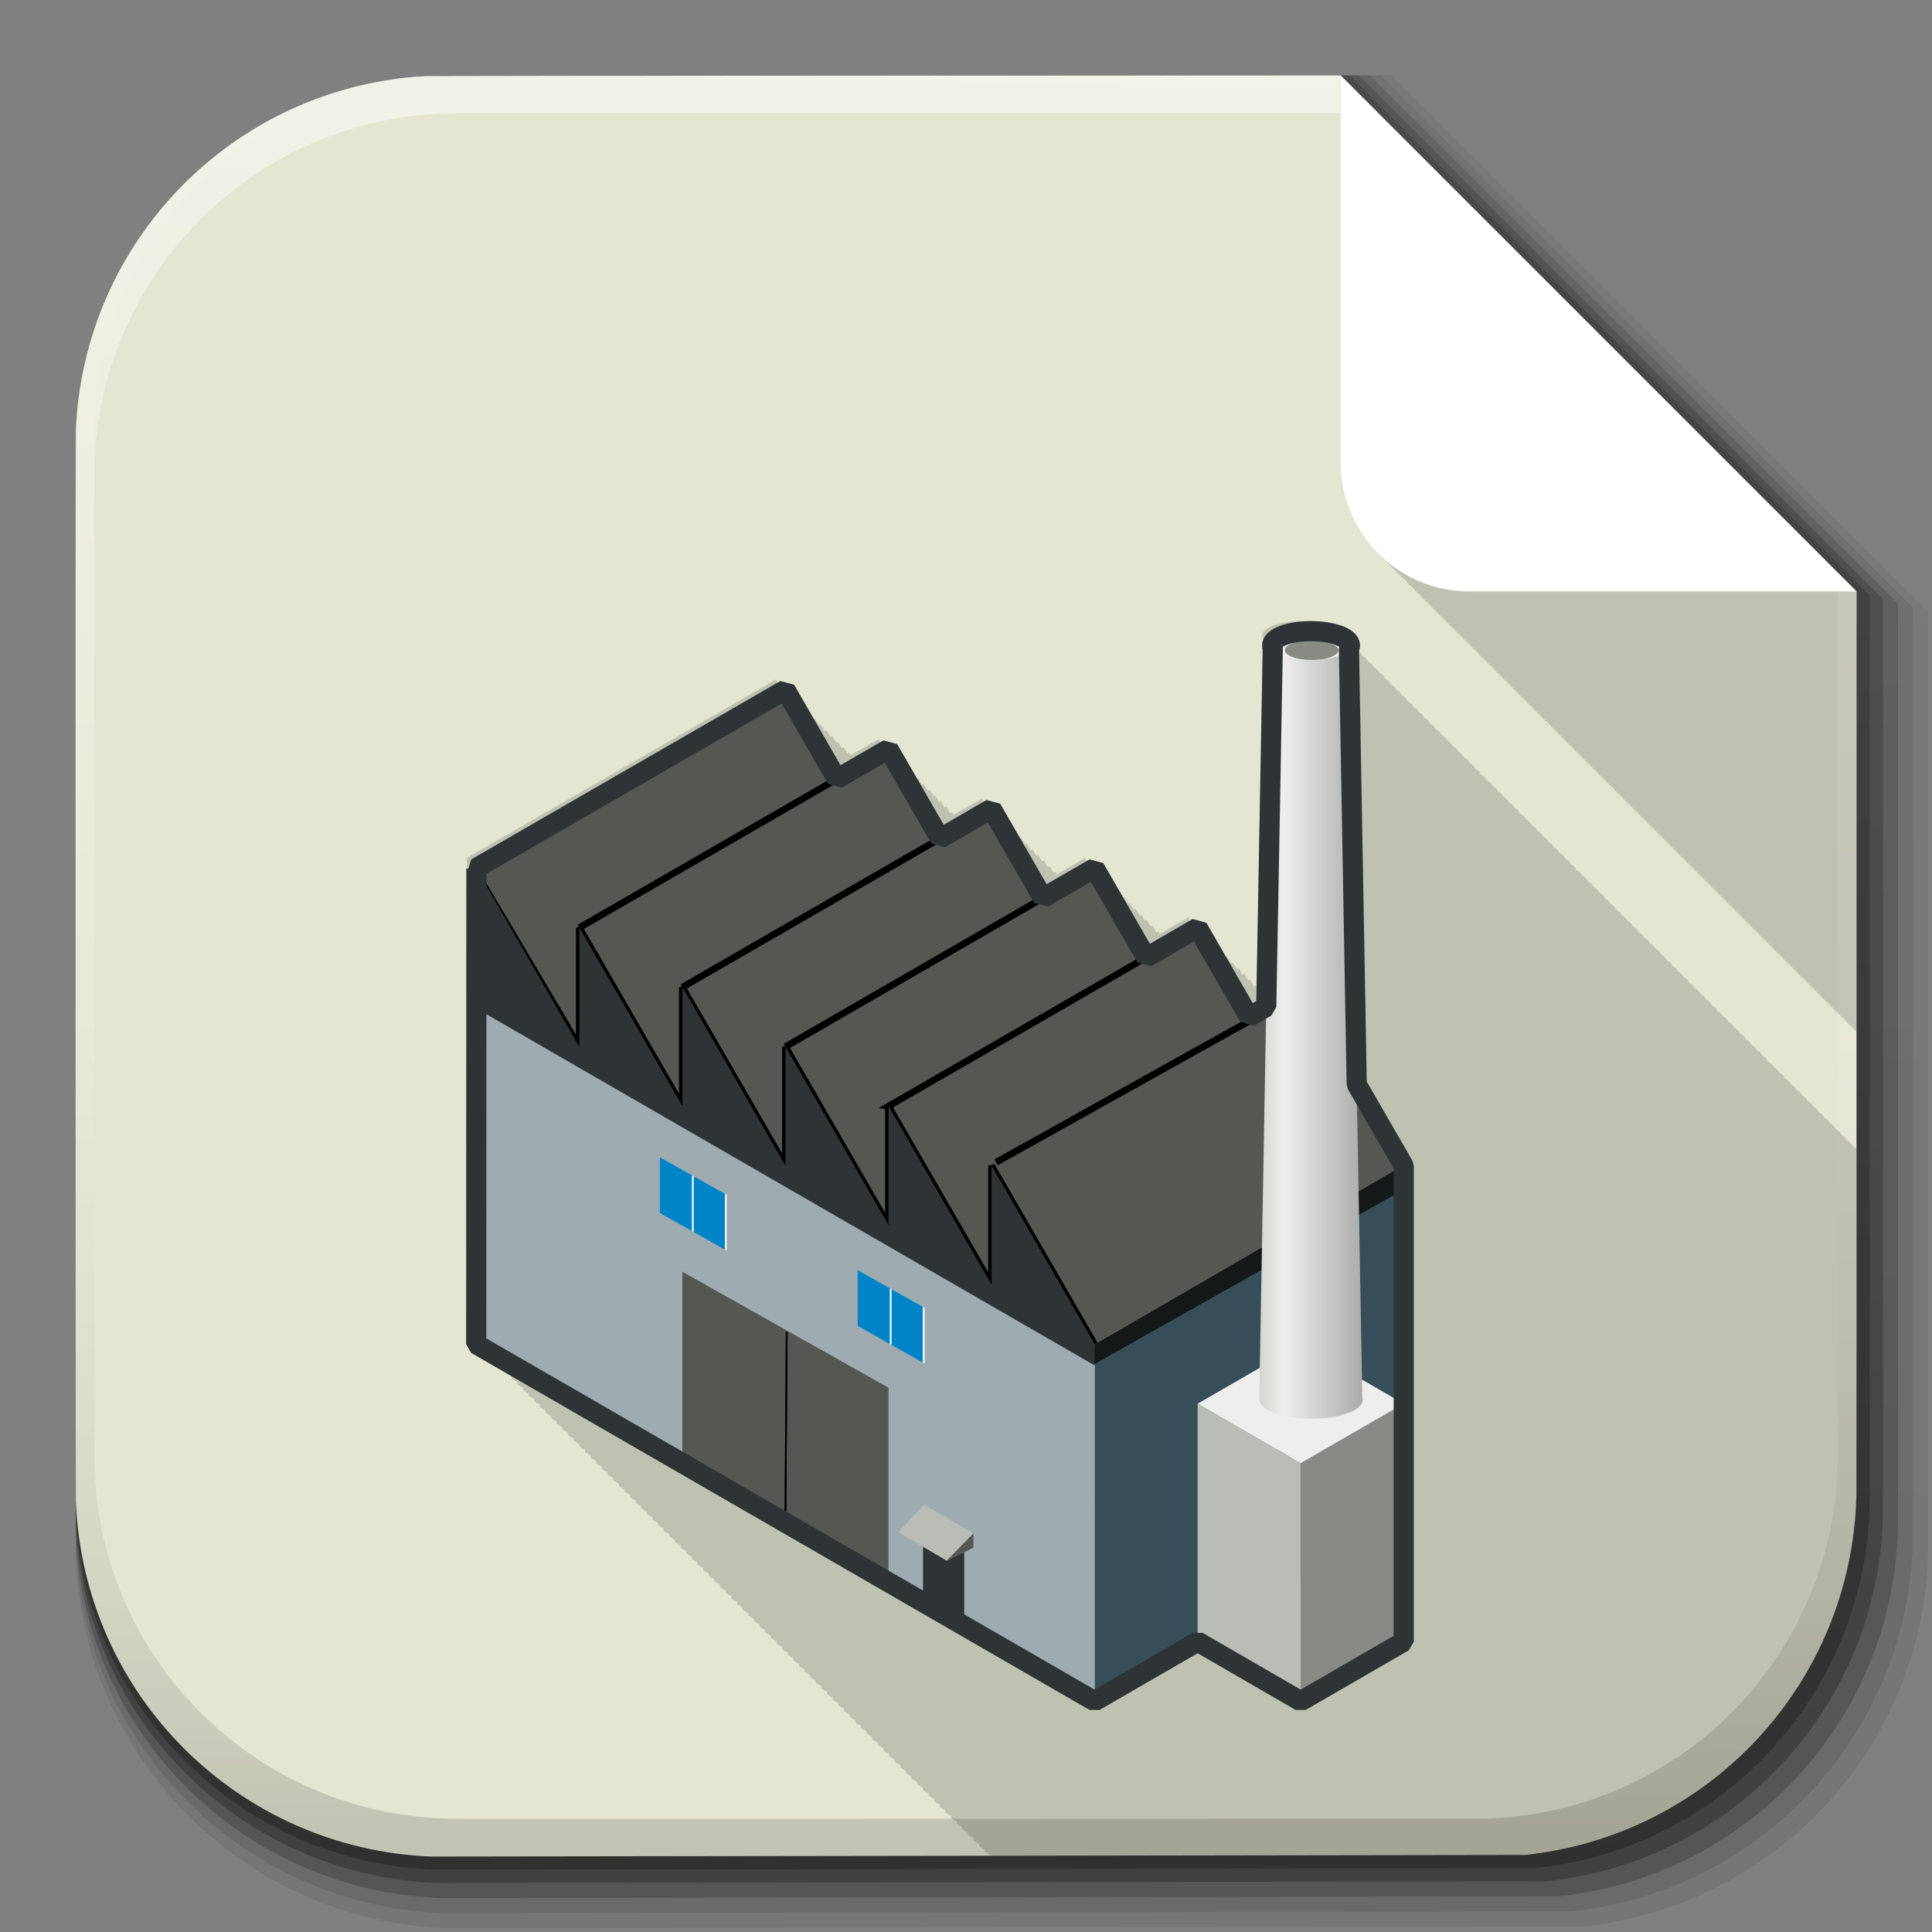<?xml version="1.0" encoding="UTF-8" standalone="no"?>
<!-- Created with Inkscape (http://www.inkscape.org/) -->

<svg
   xmlns:dc="http://purl.org/dc/elements/1.1/"
   xmlns:cc="http://creativecommons.org/ns#"
   xmlns:rdf="http://www.w3.org/1999/02/22-rdf-syntax-ns#"
   xmlns:svg="http://www.w3.org/2000/svg"
   xmlns="http://www.w3.org/2000/svg"
   xmlns:xlink="http://www.w3.org/1999/xlink"
   xmlns:sodipodi="http://sodipodi.sourceforge.net/DTD/sodipodi-0.dtd"
   xmlns:inkscape="http://www.inkscape.org/namespaces/inkscape"
   width="512"
   height="512"
   id="svg2"
   version="1.1"
   inkscape:version="0.48.4 r9939"
   sodipodi:docname="template.svg"
   inkscape:export-filename="/home/alecive/Scrivania/firefoxTest1.png"
   inkscape:export-xdpi="100"
   inkscape:export-ydpi="100">
  <rect width="100%" height="100%" fill="#808080" stroke="none"/>
  <sodipodi:namedview
     id="base"
     pagecolor="#ffffff"
     bordercolor="#666666"
     borderopacity="1.0"
     inkscape:pageopacity="0.0"
     inkscape:pageshadow="2"
     inkscape:zoom="1.1"
     inkscape:cx="62.456398"
     inkscape:cy="207.38884"
     inkscape:document-units="px"
     inkscape:current-layer="svg2"
     showgrid="false"
     inkscape:window-width="1920"
     inkscape:window-height="1045"
     inkscape:window-x="0"
     inkscape:window-y="0"
     inkscape:window-maximized="1"
     inkscape:object-paths="false"
     inkscape:snap-intersection-paths="false"
     inkscape:object-nodes="true"
     inkscape:snap-smooth-nodes="true"
     inkscape:snap-nodes="true" />
  <defs
     id="defs4">
    <inkscape:perspective
       sodipodi:type="inkscape:persp3d"
       inkscape:vp_x="0 : 256 : 1"
       inkscape:vp_y="0 : 1000 : 0"
       inkscape:vp_z="512 : 256 : 1"
       inkscape:persp3d-origin="256 : 170.66667 : 1"
       id="perspective3188" />
    <linearGradient
       id="linearGradient3170">
      <stop
         style="stop-color:#cc7110;stop-opacity:1;"
         offset="0"
         id="stop3172" />
      <stop
         style="stop-color:#673f0b;stop-opacity:0.784;"
         offset="1"
         id="stop3174" />
    </linearGradient>
    <linearGradient
       id="linearGradient3938">
      <stop
         style="stop-color:#b1f1ee;stop-opacity:0.931;"
         offset="0"
         id="stop3940" />
      <stop
         style="stop-color:#132682;stop-opacity:1;"
         offset="1"
         id="stop3942" />
    </linearGradient>
    <linearGradient
       id="XMLID_74_-8-1"
       gradientUnits="userSpaceOnUse"
       x1="64.478"
       y1="56.301"
       x2="78.466"
       y2="48.085">
      <stop
         offset="0"
         style="stop-color:#ffffff;stop-opacity:1;"
         id="stop155-3-8" />
      <stop
         offset="1"
         style="stop-color:#e6e6e6;stop-opacity:1;"
         id="stop157-94-6" />
    </linearGradient>
    <radialGradient
       inkscape:collect="always"
       xlink:href="#XMLID_74_-8-1"
       id="radialGradient3867"
       cx="558.354"
       cy="385.484"
       fx="558.354"
       fy="385.484"
       r="191.619"
       gradientTransform="matrix(1,0,0,1.05,0,-19.271)"
       gradientUnits="userSpaceOnUse" />
    <linearGradient
       id="SVGID_2_"
       gradientUnits="userSpaceOnUse"
       x1="200.051"
       y1="185.074"
       x2="200.051"
       y2="217.459">
      <stop
         offset="0"
         style="stop-color:#61B74A"
         id="stop13" />
      <stop
         offset="1"
         style="stop-color:#449934"
         id="stop15" />
    </linearGradient>
    <linearGradient
       y2="217.459"
       x2="200.051"
       y1="185.074"
       x1="200.051"
       gradientTransform="matrix(13.578,0,0,13.578,-2026.162,-2566.71)"
       gradientUnits="userSpaceOnUse"
       id="linearGradient3021"
       xlink:href="#SVGID_2_"
       inkscape:collect="always" />
    <linearGradient
       id="linearGradient2460"
       y2="44.984"
       gradientUnits="userSpaceOnUse"
       x2="19.36"
       y1="21.031"
       x1="19.245">
      <stop
         id="stop3602"
         style="stop-color:#fafafa;stop-opacity:1;"
         offset="0" />
      <stop
         id="stop3604"
         style="stop-color:#f0f0f0;stop-opacity:1;"
         offset="1" />
    </linearGradient>
    <linearGradient
       y2="44.984"
       x2="19.36"
       y1="21.031"
       x1="19.245"
       gradientTransform="matrix(11.077,0,0,11.077,-9.852,-20.578)"
       gradientUnits="userSpaceOnUse"
       id="linearGradient3096"
       xlink:href="#linearGradient2460"
       inkscape:collect="always" />
    <linearGradient
       y2="20.626"
       x2="1006.808"
       y1="484.417"
       x1="1012.513"
       gradientTransform="matrix(1.032,0,0,1.032,-830.864,592.678)"
       gradientUnits="userSpaceOnUse"
       id="linearGradient4114-2"
       xlink:href="#ButtonShadow-0-1-1-5"
       inkscape:collect="always" />
    <linearGradient
       gradientTransform="matrix(1.006,0,0,0.994,100,0)"
       gradientUnits="userSpaceOnUse"
       id="ButtonShadow-0-1-1-5"
       y2="7.017"
       x2="45.448"
       y1="92.54"
       x1="45.448">
      <stop
         offset="0"
         style="stop-color:#000000;stop-opacity:1"
         id="stop3750-8-9-3-6" />
      <stop
         offset="1"
         style="stop-color:#000000;stop-opacity:0.588"
         id="stop3752-5-6-4-2" />
    </linearGradient>
    <linearGradient
       y2="20.626"
       x2="1006.808"
       y1="484.417"
       x1="1012.513"
       gradientTransform="matrix(1.04,0,0,1.04,-837.951,592.518)"
       gradientUnits="userSpaceOnUse"
       id="linearGradient4112-2"
       xlink:href="#ButtonShadow-0-1-1-5"
       inkscape:collect="always" />
    <linearGradient
       gradientTransform="matrix(1.006,0,0,0.994,100,0)"
       gradientUnits="userSpaceOnUse"
       id="linearGradient5292"
       y2="7.017"
       x2="45.448"
       y1="92.54"
       x1="45.448">
      <stop
         offset="0"
         style="stop-color:#000000;stop-opacity:1"
         id="stop5294" />
      <stop
         offset="1"
         style="stop-color:#000000;stop-opacity:0.588"
         id="stop5296" />
    </linearGradient>
    <linearGradient
       y2="20.626"
       x2="1006.808"
       y1="484.417"
       x1="1012.513"
       gradientTransform="matrix(1.023,0,0,1.023,-823.777,592.838)"
       gradientUnits="userSpaceOnUse"
       id="linearGradient4110-6"
       xlink:href="#ButtonShadow-0-1-1-5"
       inkscape:collect="always" />
    <linearGradient
       gradientTransform="matrix(1.006,0,0,0.994,100,0)"
       gradientUnits="userSpaceOnUse"
       id="linearGradient5299"
       y2="7.017"
       x2="45.448"
       y1="92.54"
       x1="45.448">
      <stop
         offset="0"
         style="stop-color:#000000;stop-opacity:1"
         id="stop5301" />
      <stop
         offset="1"
         style="stop-color:#000000;stop-opacity:0.588"
         id="stop5303" />
    </linearGradient>
    <linearGradient
       y2="20.626"
       x2="1006.808"
       y1="484.417"
       x1="1012.513"
       gradientTransform="matrix(1.015,0,0,1.015,-816.69,592.997)"
       gradientUnits="userSpaceOnUse"
       id="linearGradient4116-6"
       xlink:href="#ButtonShadow-0-1-1-5"
       inkscape:collect="always" />
    <linearGradient
       gradientTransform="matrix(1.006,0,0,0.994,100,0)"
       gradientUnits="userSpaceOnUse"
       id="linearGradient5306"
       y2="7.017"
       x2="45.448"
       y1="92.54"
       x1="45.448">
      <stop
         offset="0"
         style="stop-color:#000000;stop-opacity:1"
         id="stop5308" />
      <stop
         offset="1"
         style="stop-color:#000000;stop-opacity:0.588"
         id="stop5310" />
    </linearGradient>
    <linearGradient
       inkscape:collect="always"
       xlink:href="#ButtonShadow-0-1-1-5"
       id="linearGradient3372"
       gradientUnits="userSpaceOnUse"
       gradientTransform="matrix(1.007,0,0,1.007,-810.489,593.137)"
       x1="1012.513"
       y1="484.417"
       x2="1006.808"
       y2="20.626" />
    <linearGradient
       gradientTransform="matrix(1.006,0,0,0.994,100,0)"
       gradientUnits="userSpaceOnUse"
       id="linearGradient5313"
       y2="7.017"
       x2="45.448"
       y1="92.54"
       x1="45.448">
      <stop
         offset="0"
         style="stop-color:#000000;stop-opacity:1"
         id="stop5315" />
      <stop
         offset="1"
         style="stop-color:#000000;stop-opacity:0.588"
         id="stop5317" />
    </linearGradient>
    <linearGradient
       y2="251.661"
       x2="1011.953"
       y1="476.26"
       x1="1016.104"
       gradientTransform="translate(-146.22,369.088)"
       gradientUnits="userSpaceOnUse"
       id="linearGradient4082"
       xlink:href="#linearGradient4487"
       inkscape:collect="always" />
    <linearGradient
       id="linearGradient4487">
      <stop
         offset="0"
         style="stop-color:#000000;stop-opacity:1"
         id="stop4489" />
      <stop
         offset="1"
         style="stop-color:#000000;stop-opacity:0"
         id="stop4491" />
    </linearGradient>
    <linearGradient
       id="linearGradient3737">
      <stop
         offset="0"
         style="stop-color:#ffffff;stop-opacity:1"
         id="stop3739" />
      <stop
         offset="1"
         style="stop-color:#ffffff;stop-opacity:0"
         id="stop3741" />
    </linearGradient>
    <linearGradient
       id="linearGradient4046">
      <stop
         offset="0"
         style="stop-color:#000000;stop-opacity:1;"
         id="stop4048" />
      <stop
         offset="1"
         style="stop-color:#ffffff;stop-opacity:0.2"
         id="stop4050" />
    </linearGradient>
    <linearGradient
       inkscape:collect="always"
       xlink:href="#ButtonShadow-0-1-1-5"
       id="linearGradient5342"
       gradientUnits="userSpaceOnUse"
       gradientTransform="matrix(1.007,0,0,1.007,-810.489,593.137)"
       x1="1012.513"
       y1="484.417"
       x2="1006.808"
       y2="20.626" />
    <linearGradient
       y2="20.626"
       x2="1006.808"
       y1="484.417"
       x1="1012.513"
       gradientTransform="matrix(1.032,0,0,1.032,-830.864,592.678)"
       gradientUnits="userSpaceOnUse"
       id="linearGradient4114-2-6"
       xlink:href="#ButtonShadow-0-1-1-5-9"
       inkscape:collect="always" />
    <linearGradient
       gradientTransform="matrix(1.006,0,0,0.994,100,0)"
       gradientUnits="userSpaceOnUse"
       id="ButtonShadow-0-1-1-5-9"
       y2="7.017"
       x2="45.448"
       y1="92.54"
       x1="45.448">
      <stop
         offset="0"
         style="stop-color:#000000;stop-opacity:1"
         id="stop3750-8-9-3-6-4" />
      <stop
         offset="1"
         style="stop-color:#000000;stop-opacity:0.588"
         id="stop3752-5-6-4-2-9" />
    </linearGradient>
    <linearGradient
       y2="20.626"
       x2="1006.808"
       y1="484.417"
       x1="1012.513"
       gradientTransform="matrix(1.04,0,0,1.04,-837.951,592.518)"
       gradientUnits="userSpaceOnUse"
       id="linearGradient4112-2-6"
       xlink:href="#ButtonShadow-0-1-1-5-9"
       inkscape:collect="always" />
    <linearGradient
       gradientTransform="matrix(1.006,0,0,0.994,100,0)"
       gradientUnits="userSpaceOnUse"
       id="linearGradient5292-5"
       y2="7.017"
       x2="45.448"
       y1="92.54"
       x1="45.448">
      <stop
         offset="0"
         style="stop-color:#000000;stop-opacity:1"
         id="stop5294-8" />
      <stop
         offset="1"
         style="stop-color:#000000;stop-opacity:0.588"
         id="stop5296-4" />
    </linearGradient>
    <linearGradient
       y2="20.626"
       x2="1006.808"
       y1="484.417"
       x1="1012.513"
       gradientTransform="matrix(1.023,0,0,1.023,-823.777,592.838)"
       gradientUnits="userSpaceOnUse"
       id="linearGradient4110-6-7"
       xlink:href="#ButtonShadow-0-1-1-5-9"
       inkscape:collect="always" />
    <linearGradient
       gradientTransform="matrix(1.006,0,0,0.994,100,0)"
       gradientUnits="userSpaceOnUse"
       id="linearGradient5299-2"
       y2="7.017"
       x2="45.448"
       y1="92.54"
       x1="45.448">
      <stop
         offset="0"
         style="stop-color:#000000;stop-opacity:1"
         id="stop5301-9" />
      <stop
         offset="1"
         style="stop-color:#000000;stop-opacity:0.588"
         id="stop5303-1" />
    </linearGradient>
    <linearGradient
       y2="20.626"
       x2="1006.808"
       y1="484.417"
       x1="1012.513"
       gradientTransform="matrix(1.015,0,0,1.015,-816.69,592.997)"
       gradientUnits="userSpaceOnUse"
       id="linearGradient4116-6-3"
       xlink:href="#ButtonShadow-0-1-1-5-9"
       inkscape:collect="always" />
    <linearGradient
       gradientTransform="matrix(1.006,0,0,0.994,100,0)"
       gradientUnits="userSpaceOnUse"
       id="linearGradient5306-9"
       y2="7.017"
       x2="45.448"
       y1="92.54"
       x1="45.448">
      <stop
         offset="0"
         style="stop-color:#000000;stop-opacity:1"
         id="stop5308-0" />
      <stop
         offset="1"
         style="stop-color:#000000;stop-opacity:0.588"
         id="stop5310-6" />
    </linearGradient>
    <linearGradient
       inkscape:collect="always"
       xlink:href="#ButtonShadow-0-1-1-5-9"
       id="linearGradient3372-9"
       gradientUnits="userSpaceOnUse"
       gradientTransform="matrix(1.007,0,0,1.007,-810.489,593.137)"
       x1="1012.513"
       y1="484.417"
       x2="1006.808"
       y2="20.626" />
    <linearGradient
       gradientTransform="matrix(1.006,0,0,0.994,100,0)"
       gradientUnits="userSpaceOnUse"
       id="linearGradient5313-8"
       y2="7.017"
       x2="45.448"
       y1="92.54"
       x1="45.448">
      <stop
         offset="0"
         style="stop-color:#000000;stop-opacity:1"
         id="stop5315-8" />
      <stop
         offset="1"
         style="stop-color:#000000;stop-opacity:0.588"
         id="stop5317-1" />
    </linearGradient>
    <linearGradient
       y2="251.661"
       x2="1011.953"
       y1="476.26"
       x1="1016.104"
       gradientTransform="translate(-146.22,369.088)"
       gradientUnits="userSpaceOnUse"
       id="linearGradient4082-7"
       xlink:href="#linearGradient4487-8"
       inkscape:collect="always" />
    <linearGradient
       id="linearGradient4487-8">
      <stop
         offset="0"
         style="stop-color:#000000;stop-opacity:1"
         id="stop4489-0" />
      <stop
         offset="1"
         style="stop-color:#000000;stop-opacity:0"
         id="stop4491-4" />
    </linearGradient>
    <linearGradient
       y2="363.738"
       x2="988.786"
       y1="51.512"
       x1="993.439"
       gradientTransform="translate(778.6,-360.56)"
       gradientUnits="userSpaceOnUse"
       id="linearGradient4084-7"
       xlink:href="#linearGradient3737-8"
       inkscape:collect="always" />
    <linearGradient
       id="linearGradient3737-8">
      <stop
         offset="0"
         style="stop-color:#ffffff;stop-opacity:1"
         id="stop3739-4" />
      <stop
         offset="1"
         style="stop-color:#ffffff;stop-opacity:0"
         id="stop3741-7" />
    </linearGradient>
    <linearGradient
       y2="-55.941"
       x2="1763.69"
       y1="155.597"
       x1="1764.649"
       gradientUnits="userSpaceOnUse"
       id="linearGradient4086-1"
       xlink:href="#linearGradient4046-2"
       inkscape:collect="always" />
    <linearGradient
       id="linearGradient4046-2">
      <stop
         offset="0"
         style="stop-color:#000000;stop-opacity:1;"
         id="stop4048-2" />
      <stop
         offset="1"
         style="stop-color:#ffffff;stop-opacity:0.2"
         id="stop4050-7" />
    </linearGradient>
    <linearGradient
       inkscape:collect="always"
       xlink:href="#ButtonShadow-0-1-1-5-9"
       id="linearGradient5342-3"
       gradientUnits="userSpaceOnUse"
       gradientTransform="matrix(1.007,0,0,1.007,-810.489,593.137)"
       x1="1012.513"
       y1="484.417"
       x2="1006.808"
       y2="20.626" />
    <linearGradient
       id="linearGradient4487-1">
      <stop
         offset="0"
         style="stop-color:#000000;stop-opacity:1"
         id="stop4489-6" />
      <stop
         offset="1"
         style="stop-color:#000000;stop-opacity:0"
         id="stop4491-0" />
    </linearGradient>
    <linearGradient
       y2="363.738"
       x2="988.786"
       y1="51.512"
       x1="993.439"
       gradientTransform="translate(778.6,-360.56)"
       gradientUnits="userSpaceOnUse"
       id="linearGradient4084-8"
       xlink:href="#linearGradient3737-9"
       inkscape:collect="always" />
    <linearGradient
       id="linearGradient3737-9">
      <stop
         offset="0"
         style="stop-color:#ffffff;stop-opacity:1"
         id="stop3739-7" />
      <stop
         offset="1"
         style="stop-color:#ffffff;stop-opacity:0"
         id="stop3741-4" />
    </linearGradient>
    <linearGradient
       y2="-55.941"
       x2="1763.69"
       y1="155.597"
       x1="1764.649"
       gradientUnits="userSpaceOnUse"
       id="linearGradient4086-12"
       xlink:href="#linearGradient4046-3"
       inkscape:collect="always" />
    <linearGradient
       id="linearGradient4046-3">
      <stop
         offset="0"
         style="stop-color:#000000;stop-opacity:1;"
         id="stop4048-7" />
      <stop
         offset="1"
         style="stop-color:#ffffff;stop-opacity:0.2"
         id="stop4050-73" />
    </linearGradient>
    <linearGradient
       id="linearGradient2760">
      <stop
         id="stop2770"
         offset="0"
         style="stop-color:#ffffff;stop-opacity:1;" />
      <stop
         id="stop2764"
         offset="1"
         style="stop-color:#a9a9a9;stop-opacity:1;" />
    </linearGradient>
    <linearGradient
       id="linearGradient4846">
      <stop
         offset="0"
         style="stop-color:#1a1a1a;stop-opacity:1"
         id="stop4848" />
      <stop
         offset="1"
         style="stop-color:#1e1e1e;stop-opacity:1;"
         id="stop4856" />
    </linearGradient>
    <linearGradient
       id="linearGradient4922">
      <stop
         id="stop4924"
         style="stop-color:#1a1a1a;stop-opacity:1"
         offset="0" />
      <stop
         id="stop4926"
         style="stop-color:#636363;stop-opacity:1"
         offset="0.156" />
      <stop
         id="stop4928"
         style="stop-color:#b4b4b4;stop-opacity:1"
         offset="0.332" />
      <stop
         id="stop4930"
         style="stop-color:#636363;stop-opacity:1"
         offset="0.536" />
      <stop
         id="stop4932"
         style="stop-color:#000000;stop-opacity:1"
         offset="1" />
    </linearGradient>
    <linearGradient
       y2="110.86"
       x2="166.775"
       y1="152.12"
       x1="201.331"
       spreadMethod="reflect"
       gradientTransform="matrix(1.276,0,0,1.276,-135.894,2.45)"
       gradientUnits="userSpaceOnUse"
       id="linearGradient4884"
       xlink:href="#linearGradient4888"
       inkscape:collect="always" />
    <linearGradient
       id="linearGradient4888">
      <stop
         offset="0"
         style="stop-color:#c0821c;stop-opacity:1;"
         id="stop4892" />
      <stop
         id="stop4894"
         style="stop-color:#e4ae48;stop-opacity:1;"
         offset="1" />
    </linearGradient>
    <linearGradient
       gradientUnits="userSpaceOnUse"
       y2="158.472"
       x2="258.222"
       y1="160.826"
       x1="13.021"
       id="linearGradient4882"
       xlink:href="#linearGradient4898"
       inkscape:collect="always" />
    <linearGradient
       id="linearGradient4898">
      <stop
         offset="0"
         style="stop-color:#d78617;stop-opacity:1;"
         id="stop4900" />
      <stop
         offset="1"
         style="stop-color:#5c1234;stop-opacity:1;"
         id="stop4902" />
    </linearGradient>
    <linearGradient
       x1="45.448"
       y1="92.54"
       x2="45.448"
       y2="7.017"
       id="ButtonShadow"
       gradientUnits="userSpaceOnUse"
       gradientTransform="scale(1.006,0.994)">
      <stop
         id="stop3750"
         style="stop-color:#000000;stop-opacity:1"
         offset="0" />
      <stop
         id="stop3752"
         style="stop-color:#000000;stop-opacity:0.588"
         offset="1" />
    </linearGradient>
    <filter
       color-interpolation-filters="sRGB"
       id="filter3174">
      <feGaussianBlur
         stdDeviation="1.71"
         id="feGaussianBlur3176" />
    </filter>
    <linearGradient
       id="linearGradient10386">
      <stop
         id="stop10388"
         style="stop-color:#ffffff;stop-opacity:1"
         offset="0" />
      <stop
         id="stop10390"
         style="stop-color:#ffffff;stop-opacity:0"
         offset="1" />
    </linearGradient>
    <linearGradient
       y2="168.283"
       x2="214.266"
       y1="11.425"
       x1="212.864"
       spreadMethod="reflect"
       gradientTransform="matrix(1.846,0,0,1.846,-123.733,86.826)"
       gradientUnits="userSpaceOnUse"
       id="linearGradient8264"
       xlink:href="#linearGradient2760"
       inkscape:collect="always" />
    <linearGradient
       inkscape:collect="always"
       xlink:href="#linearGradient2460"
       id="linearGradient3157"
       gradientUnits="userSpaceOnUse"
       gradientTransform="matrix(12.103,0,0,12.103,-34.468,-46.187)"
       x1="18.93"
       y1="6.295"
       x2="19.36"
       y2="36.644" />
    <linearGradient
       y2="1"
       x2="1"
       y1="0"
       x1="0"
       id="acyl_gradient"
       xlink:href="#linearGradient4321"
       inkscape:collect="always" />
    <linearGradient
       id="linearGradient4321">
      <stop
         id="stop1"
         offset="0"
         style="stop-color:#ee0c0c;stop-opacity:1;" />
      <stop
         id="stop2"
         offset="1"
         style="stop-color:#7a0404;stop-opacity:1;" />
    </linearGradient>
    <radialGradient
       gradientUnits="userSpaceOnUse"
       gradientTransform="matrix(2.425,-0.008,0.008,2.372,-135.718,-134.647)"
       r="150"
       fy="98.693"
       fx="94.71"
       cy="98.693"
       cx="94.71"
       id="radialGradient3928"
       xlink:href="#linearGradient4321"
       inkscape:collect="always" />
    <radialGradient
       r="150"
       fy="98.693"
       fx="94.71"
       cy="98.693"
       cx="94.71"
       gradientTransform="matrix(2.425,-0.008,0.008,2.372,-135.718,-134.647)"
       gradientUnits="userSpaceOnUse"
       id="radialGradient3932"
       xlink:href="#linearGradient4321"
       inkscape:collect="always" />
    <radialGradient
       inkscape:collect="always"
       xlink:href="#linearGradient3938"
       id="radialGradient3140"
       gradientUnits="userSpaceOnUse"
       gradientTransform="matrix(1.653,0.006,-0.005,1.462,-50.507,-35.439)"
       cx="110.737"
       cy="112.575"
       fx="110.737"
       fy="112.575"
       r="150" />
    <linearGradient
       y2="107.9"
       x2="-109.975"
       y1="572.447"
       x1="-112.345"
       gradientTransform="matrix(1.007,0,0,1.007,261.627,527.411)"
       gradientUnits="userSpaceOnUse"
       id="linearGradient5925"
       xlink:href="#ButtonShadow-0-1-1-5-9-5"
       inkscape:collect="always" />
    <linearGradient
       gradientTransform="matrix(1.006,0,0,0.994,100,0)"
       gradientUnits="userSpaceOnUse"
       id="ButtonShadow-0-1-1-5-9-5"
       y2="7.017"
       x2="45.448"
       y1="92.54"
       x1="45.448">
      <stop
         offset="0"
         style="stop-color:#000000;stop-opacity:1"
         id="stop3750-8-9-3-6-4-0" />
      <stop
         offset="1"
         style="stop-color:#000000;stop-opacity:0.588"
         id="stop3752-5-6-4-2-9-8" />
    </linearGradient>
    <linearGradient
       y2="107.9"
       x2="-109.975"
       y1="572.447"
       x1="-112.345"
       gradientTransform="matrix(1.032,0,0,1.032,268.778,524.784)"
       gradientUnits="userSpaceOnUse"
       id="linearGradient5927"
       xlink:href="#ButtonShadow-0-1-1-5-9-5"
       inkscape:collect="always" />
    <linearGradient
       gradientTransform="matrix(1.006,0,0,0.994,100,0)"
       gradientUnits="userSpaceOnUse"
       id="linearGradient3129"
       y2="7.017"
       x2="45.448"
       y1="92.54"
       x1="45.448">
      <stop
         offset="0"
         style="stop-color:#000000;stop-opacity:1"
         id="stop3131" />
      <stop
         offset="1"
         style="stop-color:#000000;stop-opacity:0.588"
         id="stop3133" />
    </linearGradient>
    <linearGradient
       y2="107.9"
       x2="-109.975"
       y1="572.447"
       x1="-112.345"
       gradientTransform="matrix(1.015,0,0,1.015,263.804,526.611)"
       gradientUnits="userSpaceOnUse"
       id="linearGradient5929"
       xlink:href="#ButtonShadow-0-1-1-5-9-5"
       inkscape:collect="always" />
    <linearGradient
       gradientTransform="matrix(1.006,0,0,0.994,100,0)"
       gradientUnits="userSpaceOnUse"
       id="linearGradient3136"
       y2="7.017"
       x2="45.448"
       y1="92.54"
       x1="45.448">
      <stop
         offset="0"
         style="stop-color:#000000;stop-opacity:1"
         id="stop3138" />
      <stop
         offset="1"
         style="stop-color:#000000;stop-opacity:0.588"
         id="stop3140" />
    </linearGradient>
    <linearGradient
       y2="107.9"
       x2="-109.975"
       y1="572.447"
       x1="-112.345"
       gradientTransform="matrix(1.023,0,0,1.023,266.292,525.697)"
       gradientUnits="userSpaceOnUse"
       id="linearGradient5931"
       xlink:href="#ButtonShadow-0-1-1-5-9-5"
       inkscape:collect="always" />
    <linearGradient
       gradientTransform="matrix(1.006,0,0,0.994,100,0)"
       gradientUnits="userSpaceOnUse"
       id="linearGradient3143"
       y2="7.017"
       x2="45.448"
       y1="92.54"
       x1="45.448">
      <stop
         offset="0"
         style="stop-color:#000000;stop-opacity:1"
         id="stop3145" />
      <stop
         offset="1"
         style="stop-color:#000000;stop-opacity:0.588"
         id="stop3147" />
    </linearGradient>
    <linearGradient
       y2="107.9"
       x2="-109.975"
       y1="572.447"
       x1="-112.345"
       gradientTransform="matrix(1.04,0,0,1.04,271.266,523.87)"
       gradientUnits="userSpaceOnUse"
       id="linearGradient5933"
       xlink:href="#ButtonShadow-0-1-1-5-9-5"
       inkscape:collect="always" />
    <linearGradient
       gradientTransform="matrix(1.006,0,0,0.994,100,0)"
       gradientUnits="userSpaceOnUse"
       id="linearGradient3150"
       y2="7.017"
       x2="45.448"
       y1="92.54"
       x1="45.448">
      <stop
         offset="0"
         style="stop-color:#000000;stop-opacity:1"
         id="stop3152" />
      <stop
         offset="1"
         style="stop-color:#000000;stop-opacity:0.588"
         id="stop3154" />
    </linearGradient>
    <linearGradient
       y2="363.738"
       x2="988.786"
       y1="51.512"
       x1="993.439"
       gradientTransform="translate(-753.587,-30.143)"
       gradientUnits="userSpaceOnUse"
       id="linearGradient4084-8-2"
       xlink:href="#linearGradient3737-9-0"
       inkscape:collect="always" />
    <linearGradient
       id="linearGradient3737-9-0">
      <stop
         offset="0"
         style="stop-color:#ffffff;stop-opacity:1"
         id="stop3739-7-5" />
      <stop
         offset="1"
         style="stop-color:#ffffff;stop-opacity:0"
         id="stop3741-4-2" />
    </linearGradient>
    <linearGradient
       y2="-55.941"
       x2="1763.69"
       y1="155.597"
       x1="1764.649"
       gradientUnits="userSpaceOnUse"
       id="linearGradient4086-12-9"
       xlink:href="#linearGradient4046-3-3"
       inkscape:collect="always"
       gradientTransform="translate(-1532.187,330.416)" />
    <linearGradient
       id="linearGradient4046-3-3">
      <stop
         offset="0"
         style="stop-color:#000000;stop-opacity:1;"
         id="stop4048-7-5" />
      <stop
         offset="1"
         style="stop-color:#ffffff;stop-opacity:0.2"
         id="stop4050-73-5" />
    </linearGradient>
    <linearGradient
       y2="170.422"
       x2="153.125"
       y1="170.422"
       x1="102.875"
       gradientUnits="userSpaceOnUse"
       id="linearGradient5071"
       xlink:href="#linearGradient5059"
       inkscape:collect="always" />
    <linearGradient
       id="linearGradient5059">
      <stop
         id="stop5061"
         offset="0"
         style="stop-color:#0b0826;stop-opacity:0.498;" />
      <stop
         id="stop5063"
         offset="1"
         style="stop-color:#0b0826;stop-opacity:1;" />
    </linearGradient>
    <linearGradient
       inkscape:collect="always"
       xlink:href="#linearGradient5059"
       id="linearGradient3985"
       gradientUnits="userSpaceOnUse"
       x1="102.875"
       y1="170.422"
       x2="153.125"
       y2="170.422" />
    <radialGradient
       spreadMethod="pad"
       gradientUnits="userSpaceOnUse"
       gradientTransform="matrix(1,0,0,1.204,0,-58.435)"
       r="62.546"
       fy="286.954"
       fx="244.265"
       cy="286.954"
       cx="244.265"
       id="radialGradient14612"
       xlink:href="#linearGradient3938"
       inkscape:collect="always" />
    <linearGradient
       id="linearGradient40231">
      <stop
         id="stop40233"
         offset="0"
         style="stop-color:#d3d7cf;stop-opacity:1" />
      <stop
         style="stop-color:#eeeeec;stop-opacity:1"
         offset="0.118"
         id="stop40239" />
      <stop
         id="stop40235"
         offset="1"
         style="stop-color:#555753;stop-opacity:1" />
    </linearGradient>
    <linearGradient
       y2="432.283"
       x2="-214.802"
       y1="432.283"
       x1="-245.488"
       gradientTransform="matrix(1,0,0,0.784,-2.828,112.43)"
       gradientUnits="userSpaceOnUse"
       id="linearGradient3421"
       xlink:href="#linearGradient40231"
       inkscape:collect="always" />
    <linearGradient
       y2="432.283"
       x2="-214.802"
       y1="432.283"
       x1="-245.488"
       gradientTransform="matrix(1,0,0,0.784,-2.828,112.43)"
       gradientUnits="userSpaceOnUse"
       id="linearGradient3509"
       xlink:href="#linearGradient40231"
       inkscape:collect="always" />
    <linearGradient
       y2="432.283"
       x2="-214.802"
       y1="432.283"
       x1="-245.488"
       gradientTransform="matrix(1,0,0,0.784,-2.828,112.43)"
       gradientUnits="userSpaceOnUse"
       id="linearGradient4499"
       xlink:href="#linearGradient40231"
       inkscape:collect="always" />
    <linearGradient
       y2="432.283"
       x2="-214.802"
       y1="432.283"
       x1="-245.488"
       gradientTransform="matrix(1,0,0,0.784,-2.828,112.43)"
       gradientUnits="userSpaceOnUse"
       id="linearGradient4691"
       xlink:href="#linearGradient40231"
       inkscape:collect="always" />
    <linearGradient
       y2="432.283"
       x2="-214.802"
       y1="432.283"
       x1="-245.488"
       gradientTransform="matrix(1.78,0,0,1.123,109.343,-488.687)"
       gradientUnits="userSpaceOnUse"
       id="linearGradient4696"
       xlink:href="#linearGradient40231"
       inkscape:collect="always" />
    <linearGradient
       inkscape:collect="always"
       xlink:href="#linearGradient40231"
       id="linearGradient6011"
       gradientUnits="userSpaceOnUse"
       gradientTransform="matrix(1,0,0,0.784,-2.828,112.43)"
       x1="-245.488"
       y1="432.283"
       x2="-214.802"
       y2="432.283" />
  </defs>
  <g
     transform="translate(0,-540.362)"
     inkscape:label="Livello 1"
     inkscape:groupmode="layer"
     id="layer1" />
  <g
     transform="matrix(1.1,0,0,0.444,95.081,256.393)"
     id="g2036">
    <g
       transform="matrix(1.053,0,0,1.286,-1.263,-13.429)"
       style="opacity:0.4"
       id="g3712" />
  </g>
  <g
     id="g3541"
     transform="translate(97.481,231.282)" />
  <g
     id="g3536"
     transform="translate(97.481,231.282)" />
  <g
     transform="translate(-605.519,-353.968)"
     id="g4076">
    <g
       id="g4038"
       transform="translate(-926.668,684.384)" />
  </g>
  <g
     transform="translate(54.089,-616.042)"
     id="g5918">
    <path
       inkscape:connector-curvature="0"
       style="opacity:0.25;color:#000000;fill:url(#linearGradient5925);fill-opacity:1;fill-rule:nonzero;stroke:none;stroke-width:1.5;marker:none;visibility:visible;display:inline;overflow:visible;enable-background:accumulate"
       d="m 60.99,1111.542 144.328,-0.206 147.527,-0.241 c 49.041,-5.122 87.225,-45.726 88.537,-95.85 9e-4,-0.035 -9e-4,-0.069 0,-0.103 9e-4,-0.414 -8e-4,-0.647 0,-1.067 0.042,-21.503 0.034,-49.942 0.034,-87.765 l 0,-152.514 -68.862,-68.877 -68.897,-68.877 -152.824,0.069 c -40.253,0.017 -69.341,0.041 -91.323,0.103 -50.89,2.755 -91.336,43.548 -93.49,94.611 -0.099,30.63 -0.103,74.757 -0.103,143.018 0,68.269 0.005,112.388 0.103,143.018 2.175,51.557 43.387,92.644 94.969,94.68 z"
       id="path5873" />
    <path
       id="path5902"
       d="m 63.289,1123.042 147.819,-0.211 151.095,-0.247 c 50.227,-5.246 89.334,-46.832 90.678,-98.168 9e-4,-0.035 -9e-4,-0.07 0,-0.106 9e-4,-0.424 -8e-4,-0.663 0,-1.092 0.043,-22.023 0.035,-51.15 0.035,-89.888 l 0,-156.202 -70.528,-70.543 -70.563,-70.543 -156.52,0.07 c -41.226,0.018 -71.018,0.042 -93.532,0.106 -52.121,2.821 -93.545,44.601 -95.751,96.9 -0.101,31.371 -0.106,76.565 -0.106,146.477 0,69.92 0.005,115.106 0.106,146.477 2.227,52.804 44.436,94.885 97.266,96.97 z"
       style="opacity:0.1;color:#000000;fill:url(#linearGradient5927);fill-opacity:1;fill-rule:nonzero;stroke:none;stroke-width:1.5;marker:none;visibility:visible;display:inline;overflow:visible;enable-background:accumulate"
       inkscape:connector-curvature="0" />
    <path
       inkscape:connector-curvature="0"
       style="opacity:0.25;color:#000000;fill:url(#linearGradient5929);fill-opacity:1;fill-rule:nonzero;stroke:none;stroke-width:1.5;marker:none;visibility:visible;display:inline;overflow:visible;enable-background:accumulate"
       d="m 61.69,1115.042 145.391,-0.208 148.613,-0.243 c 49.402,-5.16 87.867,-46.063 89.189,-96.555 9e-4,-0.035 -9e-4,-0.069 0,-0.104 9e-4,-0.417 -8e-4,-0.652 0,-1.074 0.042,-21.661 0.034,-50.31 0.034,-88.411 l 0,-153.636 -69.369,-69.384 -69.404,-69.384 -153.949,0.069 c -40.549,0.017 -69.851,0.042 -91.995,0.104 -51.264,2.775 -92.009,43.868 -94.178,95.308 -0.099,30.856 -0.104,75.308 -0.104,144.071 0,68.771 0.005,113.215 0.104,144.071 2.191,51.937 43.706,93.326 95.668,95.377 z"
       id="path5906" />
    <path
       inkscape:connector-curvature="0"
       style="opacity:0.2;color:#000000;fill:url(#linearGradient5931);fill-opacity:1;fill-rule:nonzero;stroke:none;stroke-width:1.5;marker:none;visibility:visible;display:inline;overflow:visible;enable-background:accumulate"
       d="m 62.49,1119.042 146.605,-0.21 149.854,-0.245 c 49.815,-5.203 88.601,-46.447 89.933,-97.362 9e-4,-0.035 -9e-4,-0.07 0,-0.105 9e-4,-0.42 -8e-4,-0.657 0,-1.083 0.043,-21.842 0.034,-50.73 0.034,-89.149 l 0,-154.919 -69.948,-69.964 -69.983,-69.964 -155.235,0.07 c -40.888,0.018 -70.434,0.042 -92.764,0.105 -51.693,2.798 -92.777,44.235 -94.965,96.104 -0.1,31.114 -0.105,75.936 -0.105,145.274 0,69.346 0.005,114.16 0.105,145.274 2.209,52.37 44.071,94.105 96.467,96.174 z"
       id="path5910" />
    <path
       inkscape:connector-curvature="0"
       style="opacity:0.08;color:#000000;fill:url(#linearGradient5933);fill-opacity:1;fill-rule:nonzero;stroke:none;stroke-width:1.5;marker:none;visibility:visible;display:inline;overflow:visible;enable-background:accumulate"
       d="m 64.089,1127.042 149.033,-0.213 152.336,-0.249 c 50.64,-5.289 90.068,-47.217 91.423,-98.974 10e-4,-0.036 -9e-4,-0.071 0,-0.106 10e-4,-0.427 -8e-4,-0.668 0,-1.101 0.043,-22.204 0.035,-51.57 0.035,-90.626 l 0,-157.485 -71.107,-71.122 -71.142,-71.122 -157.806,0.071 c -41.565,0.018 -71.601,0.043 -94.3,0.107 -52.549,2.845 -94.314,44.967 -96.538,97.696 -0.102,31.629 -0.107,77.194 -0.107,147.68 0,70.494 0.005,116.051 0.106,147.68 2.245,53.238 44.801,95.664 98.065,97.767 z"
       id="path5914" />
  </g>
  <path
     inkscape:connector-curvature="0"
     style="color:#000000;fill:#e4e6d2;fill-opacity:1;fill-rule:nonzero;stroke:none;stroke-width:1.5;marker:none;visibility:visible;display:inline;overflow:visible;enable-background:accumulate"
     d="m 114.376,492 143.262,-0.205 146.438,-0.239 c 48.679,-5.084 86.58,-45.389 87.883,-95.144 8.9e-4,-0.034 -8.7e-4,-0.068 0,-0.102 8.5e-4,-0.411 -8.2e-4,-0.643 0,-1.059 0.042,-21.345 0.034,-49.574 0.034,-87.119 l 0,-151.391 -68.353,-68.37 -68.388,-68.37 -151.695,0.068 c -39.955,0.017 -68.829,0.041 -90.649,0.102 -50.514,2.735 -90.662,43.227 -92.8,93.915 -0.098,30.405 -0.102,74.207 -0.102,141.965 0,67.766 0.005,111.56 0.102,141.965 2.158,51.177 43.066,91.962 94.268,93.983 z"
     id="rect4121" />
  <g
     transform="translate(-605.519,-353.968)"
     id="g4076-9-1">
    <g
       id="g4038-9-8"
       transform="translate(-926.668,684.384)">
      <g
         id="g4929">
        <path
           id="rect6809-2-3-8"
           transform="translate(1532.187,-330.416)"
           d="m 355.25,20 -151.688,0.062 c -39.955,0.017 -68.836,0.032 -90.656,0.094 -4.736,0.256 -9.376,0.853 -13.906,1.75 -1.51,0.299 -3.016,0.633 -4.5,1 -2.226,0.55 -4.431,1.177 -6.594,1.875 -20.904,6.751 -38.688,20.284 -50.812,38.031 -0.108,0.159 -0.236,0.309 -0.344,0.469 -0.306,0.454 -0.607,0.915 -0.906,1.375 -1.618,2.488 -3.108,5.05 -4.5,7.688 -2.416,4.579 -4.508,9.398 -6.188,14.375 -0.014,0.04 -0.018,0.085 -0.031,0.125 -0.482,1.434 -0.927,2.88 -1.344,4.344 -0.208,0.732 -0.402,1.449 -0.594,2.188 -0.027,0.106 -0.067,0.207 -0.094,0.312 -0.163,0.636 -0.318,1.297 -0.469,1.938 -0.175,0.745 -0.342,1.467 -0.5,2.219 -0.042,0.2 -0.084,0.393 -0.125,0.594 -0.114,0.557 -0.208,1.127 -0.312,1.688 -0.141,0.758 -0.283,1.517 -0.406,2.281 -0.124,0.764 -0.238,1.542 -0.344,2.312 -0.212,1.541 -0.391,3.093 -0.531,4.656 -0.14,1.563 -0.246,3.135 -0.312,4.719 C 19.996,144.499 20,188.304 20,256.062 c 0,67.673 -0.003,111.412 0.094,141.812 1.33e-4,0.042 -1.33e-4,0.115 0,0.156 0.003,0.063 -0.003,0.125 0,0.188 0.007,0.166 0.023,0.334 0.031,0.5 0.103,2.1 0.268,4.187 0.5,6.25 0.014,0.126 0.048,0.249 0.062,0.375 0.084,0.719 0.182,1.411 0.281,2.125 0.098,0.703 0.2,1.396 0.312,2.094 0.043,0.27 0.08,0.544 0.125,0.812 0.062,0.363 0.122,0.732 0.188,1.094 0.039,0.218 0.084,0.439 0.125,0.656 0.088,0.466 0.187,0.943 0.281,1.406 0.135,0.664 0.258,1.31 0.406,1.969 0.031,0.137 0.062,0.27 0.094,0.406 0.058,0.252 0.128,0.499 0.188,0.75 0.129,0.542 0.268,1.087 0.406,1.625 0.053,0.208 0.102,0.418 0.156,0.625 0.152,0.576 0.307,1.147 0.469,1.719 0.22,0.779 0.449,1.573 0.688,2.344 0.716,2.312 1.497,4.578 2.375,6.812 0.281,0.717 0.578,1.448 0.875,2.156 0.009,0.021 0.022,0.041 0.031,0.062 0.284,0.677 0.576,1.331 0.875,2 0.029,0.064 0.065,0.124 0.094,0.188 0.281,0.626 0.55,1.256 0.844,1.875 0.05,0.104 0.106,0.208 0.156,0.312 0.276,0.576 0.557,1.149 0.844,1.719 0.069,0.138 0.149,0.269 0.219,0.406 1.444,2.828 3.018,5.59 4.719,8.25 1.276,1.995 2.619,3.92 4.031,5.812 0.471,0.631 0.952,1.256 1.438,1.875 0.971,1.238 1.972,2.468 3,3.656 C 61.815,478.79 88.262,491.871 117.875,492 l 2.625,0 C 67.525,491.6 25,448.823 25,395.75 l 0,-269.5 C 25,72.927 67.927,30 121.25,30 l 244,0 -10,-10 z M 487,151.75 l 0,244 c 0,50.257 -38.128,91.261 -87.156,95.812 l 3.188,0 c 30.127,-2.822 56.216,-19.119 72.219,-42.844 0.441,-0.654 0.887,-1.304 1.312,-1.969 0.426,-0.665 0.84,-1.355 1.25,-2.031 1.229,-2.027 2.385,-4.098 3.469,-6.219 0.361,-0.707 0.718,-1.408 1.062,-2.125 0.344,-0.717 0.673,-1.461 1,-2.188 1.602,-3.555 3.01,-7.202 4.188,-10.969 0.025,-0.082 0.037,-0.168 0.062,-0.25 0.716,-2.312 1.359,-4.68 1.906,-7.062 0.182,-0.794 0.337,-1.573 0.5,-2.375 0.163,-0.802 0.325,-1.629 0.469,-2.438 0.144,-0.809 0.282,-1.622 0.406,-2.438 0.04,-0.262 0.087,-0.518 0.125,-0.781 0.079,-0.554 0.149,-1.099 0.219,-1.656 0.025,-0.198 0.039,-0.396 0.062,-0.594 0.074,-0.623 0.156,-1.248 0.219,-1.875 0.014,-0.135 0.018,-0.272 0.031,-0.406 0.067,-0.7 0.135,-1.389 0.188,-2.094 0.005,-0.062 -0.005,-0.126 0,-0.188 0.047,-0.653 0.09,-1.312 0.125,-1.969 0.006,-0.114 0.025,-0.229 0.031,-0.344 5.1e-4,-0.01 -5e-4,-0.021 0,-0.031 0.039,-0.768 0.073,-1.54 0.094,-2.312 8.9e-4,-0.034 -8.7e-4,-0.06 0,-0.094 1e-4,-0.048 -4e-5,-0.081 0,-0.125 0.008,-0.313 -0.005,-0.624 0,-0.938 0.021,-10.672 0.028,-23.05 0.031,-37.469 0.003,-14.419 0,-30.884 0,-49.656 l 0,-151.375 -5,-5 z"
           style="opacity:0.5;color:#000000;fill:url(#linearGradient4084-8-2);fill-opacity:1;fill-rule:nonzero;stroke:none;stroke-width:1.5;marker:none;visibility:visible;display:inline;overflow:visible;enable-background:accumulate"
           inkscape:connector-curvature="0" />
        <path
           id="path3981-7-8"
           transform="translate(1532.187,-330.416)"
           d="m 112.906,20.156 c -4.736,0.256 -9.376,0.853 -13.906,1.75 -1.51,0.299 -3.016,0.633 -4.5,1 -2.226,0.55 -4.431,1.177 -6.594,1.875 -2.163,0.698 -4.282,1.472 -6.375,2.312 -9.768,3.923 -18.748,9.36 -26.656,16.031 -5.084,4.289 -9.725,9.084 -13.844,14.312 -1.373,1.743 -2.683,3.539 -3.938,5.375 -0.11,0.16 -0.235,0.308 -0.344,0.469 -0.306,0.454 -0.607,0.915 -0.906,1.375 -0.809,1.244 -1.59,2.53 -2.344,3.812 -0.167,0.284 -0.336,0.558 -0.5,0.844 -0.207,0.361 -0.391,0.73 -0.594,1.094 -0.185,0.332 -0.381,0.666 -0.562,1 -0.171,0.315 -0.333,0.62 -0.5,0.938 -0.348,0.659 -0.698,1.332 -1.031,2 -0.667,1.337 -1.3,2.692 -1.906,4.062 -0.88,1.988 -1.719,4.007 -2.469,6.062 -0.026,0.071 -0.037,0.148 -0.062,0.219 -0.255,0.705 -0.51,1.412 -0.75,2.125 -0.006,0.019 0.006,0.044 0,0.062 -0.478,1.425 -0.93,2.859 -1.344,4.312 -0.018,0.063 -0.045,0.125 -0.062,0.188 -0.189,0.669 -0.356,1.326 -0.531,2 -0.03,0.115 -0.064,0.228 -0.094,0.344 -0.16,0.626 -0.321,1.275 -0.469,1.906 -0.141,0.599 -0.277,1.178 -0.406,1.781 -0.056,0.261 -0.102,0.52 -0.156,0.781 -0.02,0.095 -0.043,0.186 -0.062,0.281 -0.111,0.547 -0.21,1.106 -0.312,1.656 -0.048,0.259 -0.11,0.522 -0.156,0.781 -0.089,0.499 -0.169,0.998 -0.25,1.5 -0.051,0.313 -0.109,0.624 -0.156,0.938 -0.069,0.455 -0.125,0.918 -0.188,1.375 -0.106,0.77 -0.193,1.536 -0.281,2.312 -0.088,0.776 -0.18,1.562 -0.25,2.344 -0.139,1.553 -0.246,3.114 -0.312,4.688 -4.41e-4,0.01 4.38e-4,0.021 0,0.031 -2.7e-5,0.008 2.7e-5,0.023 0,0.031 C 19.996,144.529 20,188.323 20,256.062 c 0,67.692 -0.003,111.443 0.094,141.844 1.07e-4,0.033 -1.07e-4,0.092 0,0.125 0.002,0.052 -0.002,0.104 0,0.156 0.008,0.187 0.022,0.376 0.031,0.562 0.106,2.143 0.292,4.271 0.531,6.375 0.002,0.021 -0.002,0.042 0,0.062 0.089,0.773 0.206,1.514 0.312,2.281 0.108,0.778 0.218,1.572 0.344,2.344 0.111,0.676 0.219,1.36 0.344,2.031 0.017,0.094 0.045,0.187 0.062,0.281 0.089,0.475 0.185,0.965 0.281,1.438 0.116,0.569 0.218,1.122 0.344,1.688 0.051,0.231 0.103,0.457 0.156,0.688 0.055,0.242 0.13,0.477 0.188,0.719 0.169,0.71 0.347,1.421 0.531,2.125 0.011,0.041 0.02,0.084 0.031,0.125 0.154,0.586 0.304,1.168 0.469,1.75 0.044,0.156 0.08,0.313 0.125,0.469 0.179,0.623 0.371,1.257 0.562,1.875 0.035,0.113 0.059,0.231 0.094,0.344 0.206,0.655 0.437,1.288 0.656,1.938 0.257,0.762 0.506,1.528 0.781,2.281 0.015,0.04 0.017,0.085 0.031,0.125 0.261,0.713 0.536,1.42 0.812,2.125 0.277,0.707 0.582,1.426 0.875,2.125 0.013,0.03 0.018,0.064 0.031,0.094 0.281,0.668 0.58,1.308 0.875,1.969 0.126,0.282 0.246,0.563 0.375,0.844 0.187,0.407 0.371,0.815 0.562,1.219 0.05,0.106 0.106,0.207 0.156,0.312 0.296,0.618 0.598,1.233 0.906,1.844 0.105,0.207 0.206,0.419 0.312,0.625 0.31,0.602 0.647,1.187 0.969,1.781 0.377,0.697 0.763,1.408 1.156,2.094 0.252,0.44 0.491,0.877 0.75,1.312 0.144,0.243 0.291,0.477 0.438,0.719 0.41,0.676 0.825,1.335 1.25,2 0.851,1.329 1.744,2.653 2.656,3.938 0.379,0.535 0.767,1.067 1.156,1.594 0.138,0.186 0.267,0.377 0.406,0.562 0.294,0.392 0.606,0.769 0.906,1.156 0.2,0.258 0.392,0.526 0.594,0.781 0.083,0.105 0.166,0.208 0.25,0.312 0.325,0.408 0.668,0.817 1,1.219 0.5,0.606 0.986,1.187 1.5,1.781 0.514,0.594 1.034,1.2 1.562,1.781 1.056,1.163 2.139,2.296 3.25,3.406 1.105,1.105 2.218,2.198 3.375,3.25 0.006,0.005 0.026,-0.005 0.031,0 1.744,1.584 3.55,3.106 5.406,4.562 16.595,13.027 37.533,20.807 60.344,20.906 0.147,6.4e-4 0.29,0 0.438,0 l 139.312,-0.219 145.406,-0.219 c 30.127,-2.82 56.216,-19.128 72.219,-42.844 0.441,-0.654 0.887,-1.304 1.312,-1.969 0.299,-0.467 0.584,-0.934 0.875,-1.406 0.122,-0.199 0.254,-0.394 0.375,-0.594 0.049,-0.08 0.077,-0.17 0.125,-0.25 0.36,-0.597 0.715,-1.176 1.062,-1.781 0.788,-1.372 1.559,-2.774 2.281,-4.188 0.361,-0.707 0.718,-1.44 1.062,-2.156 0.344,-0.717 0.673,-1.43 1,-2.156 0.982,-2.179 1.894,-4.395 2.719,-6.656 0.016,-0.043 0.047,-0.082 0.062,-0.125 0.258,-0.711 0.476,-1.438 0.719,-2.156 0.233,-0.69 0.47,-1.366 0.688,-2.062 0.023,-0.072 0.04,-0.146 0.062,-0.219 0.716,-2.312 1.359,-4.68 1.906,-7.062 0.182,-0.794 0.337,-1.573 0.5,-2.375 0.163,-0.802 0.325,-1.629 0.469,-2.438 0.144,-0.809 0.282,-1.622 0.406,-2.438 0.041,-0.272 0.086,-0.539 0.125,-0.812 0.077,-0.544 0.15,-1.078 0.219,-1.625 0.026,-0.208 0.037,-0.417 0.062,-0.625 0.073,-0.613 0.157,-1.228 0.219,-1.844 0.015,-0.145 0.017,-0.293 0.031,-0.438 0.073,-0.763 0.132,-1.513 0.188,-2.281 0.056,-0.768 0.118,-1.54 0.156,-2.312 0.039,-0.778 0.073,-1.561 0.094,-2.344 8.9e-4,-0.034 -8.7e-4,-0.06 0,-0.094 7e-5,-0.036 -4e-5,-0.06 0,-0.094 0.008,-0.324 -0.005,-0.644 0,-0.969 0.021,-10.672 0.028,-23.05 0.031,-37.469 0.003,-14.419 0,-30.884 0,-49.656 l 0,-151.375 -5,-5 0,234 C 487,439.072 444.072,482 390.75,482 l -269.5,0 C 67.927,482 25,439.072 25,385.75 l 0,-269.5 c 0,-51.519 40.071,-93.324 90.875,-96.094 -0.862,0.002 -2.128,-0.002 -2.969,0 z"
           style="opacity:0.15;color:#000000;fill:url(#linearGradient4086-12-9);fill-opacity:1;fill-rule:nonzero;stroke:none;stroke-width:1.5;marker:none;visibility:visible;display:inline;overflow:visible;enable-background:accumulate"
           inkscape:connector-curvature="0" />
      </g>
    </g>
  </g>
  <path
     style="fill:#000000;fill-opacity:0.157;fill-rule:nonzero;stroke:none"
     d="m 355.25,20 0,102.562 c 0,9.779 4.106,18.582 10.688,24.812 l 126.062,126.094 0,-116.719 -68.375,-68.375 z"
     id="path6657"
     inkscape:connector-curvature="0"
     sodipodi:nodetypes="csccccc" />
  <path
     id="path24"
     style="fill:#ffffff;fill-opacity:1;fill-rule:nonzero;stroke:none"
     d="m 355.253,20 0,102.555 c 0,18.882 15.303,34.185 34.185,34.185 l 102.555,0 -136.74,-136.74"
     inkscape:connector-curvature="0" />
  <path
     style="fill:#000000;fill-opacity:0.157;stroke:none"
     d="M 344.844 164.594 C 341.281 164.594 338.158 165.244 336.312 166.25 C 335.2 166.85 334.531 167.565 334.531 168.344 C 334.531 168.474 334.559 168.592 334.594 168.719 C 334.611 168.8 334.683 168.887 334.719 168.969 C 334.727 168.986 334.71 169.014 334.719 169.031 L 333.531 235.094 L 333.031 261.562 C 333.019 261.542 332.75 261.062 332.75 261.062 C 332.747 261.065 332.316 261.324 332.281 261.344 L 331.25 259.562 L 330.781 259.844 C 330.644 259.606 329.781 258.094 329.781 258.094 L 329.312 258.375 C 329.17 258.127 328.281 256.594 328.281 256.594 L 327.812 256.875 L 326.781 255.094 L 326.312 255.375 C 326.17 255.127 325.281 253.594 325.281 253.594 L 324.812 253.875 C 324.675 253.637 323.812 252.125 323.812 252.125 L 323.344 252.406 L 322.312 250.625 L 321.844 250.906 C 321.701 250.658 320.812 249.125 320.812 249.125 L 320.344 249.406 C 320.201 249.158 319.312 247.625 319.312 247.625 L 318.844 247.875 C 318.71 247.643 317.844 246.156 317.844 246.156 L 317.375 246.438 C 317.232 246.19 316.344 244.656 316.344 244.656 L 315.875 244.938 C 315.732 244.69 314.844 243.156 314.844 243.156 L 307.344 247.469 L 306.938 246.781 L 306.469 247.062 C 306.326 246.815 305.438 245.281 305.438 245.281 C 305.435 245.283 305.003 245.542 304.969 245.562 C 304.826 245.315 303.938 243.781 303.938 243.781 L 303.469 244.062 L 302.469 242.312 L 302 242.594 C 301.857 242.346 300.969 240.812 300.969 240.812 L 300.5 241.094 C 300.357 240.846 299.469 239.312 299.469 239.312 L 299 239.594 C 298.857 239.346 297.969 237.812 297.969 237.812 L 297.5 238.094 C 297.363 237.856 296.5 236.344 296.5 236.344 L 296.031 236.625 C 295.888 236.378 295 234.844 295 234.844 L 294.531 235.125 C 294.388 234.878 293.5 233.344 293.5 233.344 L 293.031 233.625 C 292.888 233.378 292 231.844 292 231.844 L 291.531 232.094 L 290.531 230.375 L 290.062 230.656 C 289.92 230.409 289.031 228.875 289.031 228.875 L 288.562 229.156 C 288.42 228.909 287.531 227.375 287.531 227.375 L 280.031 231.719 L 279.625 231.031 L 279.156 231.312 C 279.013 231.065 278.125 229.531 278.125 229.531 C 278.122 229.533 277.691 229.792 277.656 229.812 C 277.513 229.565 276.625 228.031 276.625 228.031 L 276.156 228.312 L 275.156 226.562 L 274.688 226.844 C 274.544 226.596 273.656 225.062 273.656 225.062 L 273.188 225.344 C 273.044 225.096 272.156 223.562 272.156 223.562 L 271.688 223.844 C 271.544 223.596 270.656 222.062 270.656 222.062 L 270.188 222.344 C 270.05 222.106 269.188 220.594 269.188 220.594 L 268.719 220.875 C 268.576 220.627 267.688 219.094 267.688 219.094 L 267.219 219.375 C 267.076 219.127 266.188 217.594 266.188 217.594 L 265.719 217.875 C 265.576 217.627 264.688 216.094 264.688 216.094 L 264.219 216.344 L 263.219 214.625 L 262.75 214.906 C 262.607 214.659 261.719 213.125 261.719 213.125 L 261.25 213.406 C 261.107 213.159 260.219 211.625 260.219 211.625 L 252.719 215.938 L 252.312 215.25 L 251.844 215.531 C 251.701 215.284 250.812 213.75 250.812 213.75 C 250.81 213.752 250.378 214.011 250.344 214.031 C 250.201 213.784 249.312 212.25 249.312 212.25 L 248.844 212.531 L 247.844 210.781 L 247.375 211.062 C 247.232 210.815 246.344 209.281 246.344 209.281 L 245.875 209.562 C 245.732 209.315 244.844 207.781 244.844 207.781 L 244.375 208.062 C 244.232 207.815 243.344 206.281 243.344 206.281 L 242.875 206.562 C 242.738 206.325 241.875 204.812 241.875 204.812 L 241.406 205.094 C 241.263 204.846 240.375 203.312 240.375 203.312 L 239.906 203.594 C 239.763 203.346 238.875 201.812 238.875 201.812 L 238.406 202.094 C 238.263 201.846 237.375 200.312 237.375 200.312 L 236.906 200.562 L 235.906 198.844 L 235.438 199.125 C 235.295 198.878 234.406 197.344 234.406 197.344 L 233.938 197.625 C 233.795 197.378 232.906 195.844 232.906 195.844 L 225.406 200.156 C 225.386 200.121 225.031 199.5 225.031 199.5 L 225 199.5 C 225 199.5 224.567 199.747 224.562 199.75 C 224.423 199.508 223.531 198 223.531 198 L 223.5 198 C 223.5 198 223.036 198.247 223.031 198.25 L 222.031 196.5 L 222 196.5 C 222 196.5 221.567 196.747 221.562 196.75 C 221.429 196.518 220.562 195.031 220.562 195.031 L 220.531 195.031 C 220.531 195.031 220.098 195.279 220.094 195.281 C 219.954 195.04 219.062 193.531 219.062 193.531 L 219.031 193.531 C 219.031 193.531 218.568 193.778 218.562 193.781 L 217.562 192.031 L 217.531 192.031 C 217.531 192.031 217.098 192.279 217.094 192.281 C 216.954 192.04 216.062 190.531 216.062 190.531 L 216.031 190.531 C 216.031 190.531 215.598 190.779 215.594 190.781 C 215.46 190.549 214.594 189.062 214.594 189.062 L 214.562 189.062 C 214.562 189.063 214.099 189.31 214.094 189.312 L 213.094 187.562 L 213.062 187.562 L 212.625 187.812 C 212.486 187.571 211.594 186.062 211.594 186.062 L 211.562 186.062 C 211.562 186.063 211.13 186.31 211.125 186.312 C 210.986 186.071 210.094 184.562 210.094 184.562 L 210.062 184.562 C 210.062 184.563 209.63 184.81 209.625 184.812 C 209.491 184.58 208.625 183.094 208.625 183.094 L 208.594 183.094 C 208.594 183.094 208.13 183.341 208.125 183.344 C 207.988 183.106 207.125 181.594 207.125 181.594 L 207.094 181.594 L 206.625 181.844 C 206.488 181.606 205.625 180.094 205.625 180.094 L 205.594 180.094 L 123.688 227.375 L 123.719 227.438 L 123.719 258.906 L 123.688 264.5 L 123.719 264.531 L 123.688 353.5 L 125.188 354.375 L 125.188 355 C 125.188 355 126.607 355.829 126.688 355.875 L 126.688 356.5 C 126.688 356.5 128.08 357.299 128.156 357.344 L 128.156 357.969 C 128.156 357.969 129.576 358.797 129.656 358.844 L 129.656 359.469 C 129.656 359.469 131.076 360.297 131.156 360.344 L 131.156 360.969 C 131.156 360.969 132.576 361.797 132.656 361.844 L 132.656 362.469 C 132.656 362.469 134.048 363.268 134.125 363.312 L 134.125 363.938 C 134.125 363.938 135.544 364.766 135.625 364.812 L 135.625 365.438 C 135.625 365.438 137.044 366.266 137.125 366.312 L 137.125 366.938 C 137.125 366.938 138.544 367.766 138.625 367.812 L 138.625 368.438 C 138.625 368.438 140.017 369.237 140.094 369.281 L 140.094 369.906 L 141.594 370.781 L 141.594 371.406 C 141.594 371.406 143.013 372.235 143.094 372.281 L 143.094 372.906 C 143.094 372.906 144.513 373.735 144.594 373.781 L 144.594 374.406 C 144.594 374.406 145.985 375.206 146.062 375.25 L 146.062 375.875 C 146.063 375.875 147.482 376.703 147.562 376.75 L 147.562 377.375 C 147.563 377.375 148.982 378.203 149.062 378.25 L 149.062 378.875 L 150.562 379.75 L 150.562 380.375 C 150.563 380.375 151.954 381.174 152.031 381.219 L 152.031 381.844 L 153.531 382.719 L 153.531 383.344 C 153.532 383.344 154.95 384.172 155.031 384.219 L 155.031 384.844 C 155.032 384.844 156.45 385.672 156.531 385.719 L 156.531 386.344 C 156.532 386.344 157.95 387.172 158.031 387.219 L 158.031 387.844 C 158.032 387.844 159.423 388.643 159.5 388.688 L 159.5 389.312 C 159.501 389.313 160.919 390.141 161 390.188 L 161 390.812 C 161.001 390.813 162.419 391.641 162.5 391.688 L 162.5 392.312 C 162.501 392.313 163.919 393.141 164 393.188 L 164 393.812 C 164.001 393.813 165.391 394.612 165.469 394.656 L 165.469 395.281 C 165.47 395.282 166.887 396.109 166.969 396.156 L 166.969 396.781 C 166.97 396.782 168.387 397.609 168.469 397.656 L 168.469 398.281 L 169.969 399.156 L 169.969 399.781 C 169.97 399.782 171.36 400.58 171.438 400.625 L 171.438 401.25 L 172.938 402.125 L 172.938 402.75 C 172.938 402.751 174.356 403.578 174.438 403.625 L 174.438 404.25 C 174.438 404.251 175.856 405.078 175.938 405.125 L 175.938 405.75 C 175.938 405.751 177.329 406.549 177.406 406.594 L 177.406 407.219 L 178.906 408.094 L 178.906 408.719 C 178.907 408.719 180.325 409.547 180.406 409.594 L 180.406 410.219 L 181.906 411.094 L 181.906 411.719 C 181.907 411.719 183.297 412.518 183.375 412.562 L 183.375 413.188 C 183.376 413.188 184.793 414.015 184.875 414.062 L 184.875 414.688 L 186.375 415.562 L 186.375 416.188 C 186.376 416.188 187.793 417.015 187.875 417.062 L 187.875 417.688 C 187.876 417.688 189.266 418.486 189.344 418.531 L 189.344 419.156 L 189.375 419.156 C 189.376 419.157 190.766 419.955 190.844 420 L 190.844 420.656 C 190.845 420.657 192.262 421.484 192.344 421.531 L 192.344 422.156 C 192.345 422.157 193.762 422.984 193.844 423.031 L 193.844 423.656 C 193.845 423.657 195.262 424.484 195.344 424.531 L 195.344 425.156 C 195.345 425.157 196.735 425.955 196.812 426 L 196.812 426.625 L 198.312 427.5 L 198.312 428.125 C 198.314 428.126 199.731 428.953 199.812 429 L 199.812 429.625 C 199.814 429.626 201.231 430.453 201.312 430.5 L 201.312 431.125 C 201.314 431.126 202.703 431.924 202.781 431.969 L 202.781 432.594 C 202.783 432.595 204.199 433.421 204.281 433.469 L 204.281 434.094 C 204.283 434.095 205.699 434.921 205.781 434.969 L 205.781 435.594 L 207.281 436.469 L 207.281 437.094 C 207.283 437.095 208.672 437.892 208.75 437.938 L 208.75 438.562 L 210.25 439.438 L 210.25 440.062 C 210.252 440.063 211.668 440.89 211.75 440.938 L 211.75 441.562 C 211.752 441.563 213.168 442.39 213.25 442.438 L 213.25 443.062 L 214.719 443.906 L 214.719 444.531 C 214.721 444.532 216.137 445.359 216.219 445.406 L 216.219 446.031 C 216.221 446.032 217.637 446.859 217.719 446.906 L 217.719 447.531 C 217.721 447.532 219.137 448.359 219.219 448.406 L 219.219 449.031 C 219.221 449.032 220.609 449.83 220.688 449.875 L 220.688 450.5 C 220.69 450.501 222.105 451.328 222.188 451.375 L 222.188 452 L 223.688 452.875 L 223.688 453.5 C 223.69 453.501 225.105 454.328 225.188 454.375 L 225.188 455 L 226.688 455.875 L 226.688 456.5 C 226.69 456.501 228.078 457.298 228.156 457.344 L 228.156 457.969 C 228.158 457.97 229.574 458.796 229.656 458.844 L 229.656 459.469 C 229.658 459.47 231.074 460.296 231.156 460.344 L 231.156 460.969 C 231.158 460.97 232.574 461.796 232.656 461.844 L 232.656 462.469 C 232.658 462.47 234.046 463.267 234.125 463.312 L 234.125 463.938 C 234.127 463.938 235.543 464.765 235.625 464.812 L 235.625 465.438 C 235.627 465.438 237.043 466.265 237.125 466.312 L 237.125 466.938 L 238.625 467.812 L 238.625 468.438 C 238.627 468.438 240.015 469.236 240.094 469.281 L 240.094 469.906 C 240.096 469.907 241.511 470.734 241.594 470.781 L 241.594 471.406 L 243.094 472.281 L 243.094 472.906 C 243.096 472.907 244.511 473.734 244.594 473.781 L 244.594 474.406 C 244.596 474.407 245.984 475.205 246.062 475.25 L 246.062 475.875 C 246.065 475.876 247.48 476.702 247.562 476.75 L 247.562 477.375 C 247.565 477.376 248.98 478.202 249.062 478.25 L 249.062 478.875 C 249.065 478.876 250.48 479.702 250.562 479.75 L 250.562 480.375 L 252.031 481.219 L 252.031 481.844 C 252.033 481.845 253.448 482.671 253.531 482.719 L 253.531 483.344 L 255.031 484.219 L 255.031 484.844 C 255.034 484.845 256.448 485.671 256.531 485.719 L 256.531 486.344 C 256.534 486.345 257.948 487.171 258.031 487.219 L 258.031 487.844 C 258.034 487.845 259.421 488.642 259.5 488.688 L 259.5 489.312 C 259.503 489.315 260.917 490.14 261 490.188 L 261 490.812 C 261.003 490.815 262.417 491.64 262.5 491.688 L 262.5 491.781 L 404.062 491.562 C 452.741 486.478 490.666 446.161 491.969 396.406 C 491.97 396.372 491.968 396.347 491.969 396.312 C 491.97 395.902 491.968 395.666 491.969 395.25 C 492.011 373.905 492 345.67 492 308.125 L 492 304.5 C 491.732 304.197 491.366 303.918 490.906 303.656 C 490.835 303.458 490.723 303.25 490.562 303.062 C 490.297 302.74 489.918 302.432 489.438 302.156 C 489.366 301.956 489.255 301.783 489.094 301.594 C 488.824 301.267 488.398 300.936 487.906 300.656 C 487.835 300.459 487.753 300.28 487.594 300.094 C 487.32 299.761 486.909 299.471 486.406 299.188 C 486.335 298.989 486.253 298.781 486.094 298.594 C 485.82 298.261 485.409 297.971 484.906 297.688 C 484.835 297.489 484.753 297.281 484.594 297.094 C 484.324 296.767 483.929 296.467 483.438 296.188 C 483.366 295.989 483.254 295.781 483.094 295.594 C 482.824 295.267 482.429 294.967 481.938 294.688 C 481.866 294.49 481.784 294.311 481.625 294.125 C 481.352 293.794 480.938 293.501 480.438 293.219 C 480.366 293.021 480.285 292.812 480.125 292.625 C 479.851 292.293 479.44 292.002 478.938 291.719 C 478.866 291.521 478.785 291.312 478.625 291.125 C 478.355 290.798 477.96 290.498 477.469 290.219 C 477.398 290.02 477.285 289.812 477.125 289.625 C 476.855 289.298 476.46 288.998 475.969 288.719 C 475.898 288.522 475.815 288.342 475.656 288.156 C 475.391 287.834 474.98 287.526 474.5 287.25 C 474.429 287.049 474.318 286.845 474.156 286.656 C 473.882 286.324 473.471 286.033 472.969 285.75 C 472.898 285.552 472.816 285.343 472.656 285.156 C 472.386 284.829 471.991 284.53 471.5 284.25 C 471.429 284.051 471.316 283.844 471.156 283.656 C 470.886 283.329 470.491 283.03 470 282.75 C 469.929 282.553 469.846 282.373 469.688 282.188 C 469.422 281.865 469.012 281.557 468.531 281.281 C 468.46 281.072 468.356 280.884 468.188 280.688 C 467.913 280.355 467.502 280.064 467 279.781 C 466.929 279.583 466.847 279.374 466.688 279.188 C 466.418 278.86 466.023 278.561 465.531 278.281 C 465.46 278.083 465.348 277.875 465.188 277.688 C 464.918 277.36 464.523 277.061 464.031 276.781 C 463.96 276.584 463.878 276.405 463.719 276.219 C 463.453 275.897 463.043 275.589 462.562 275.312 C 462.492 275.103 462.387 274.916 462.219 274.719 C 461.945 274.386 461.534 274.096 461.031 273.812 C 460.96 273.614 460.878 273.406 460.719 273.219 C 460.449 272.892 460.054 272.592 459.562 272.312 C 459.491 272.114 459.379 271.906 459.219 271.719 C 458.949 271.392 458.554 271.092 458.062 270.812 C 457.991 270.615 457.909 270.436 457.75 270.25 C 457.48 269.923 457.054 269.592 456.562 269.312 C 456.491 269.115 456.409 268.936 456.25 268.75 C 455.976 268.418 455.565 268.127 455.062 267.844 C 454.991 267.646 454.91 267.437 454.75 267.25 C 454.476 266.918 454.065 266.627 453.562 266.344 C 453.491 266.146 453.41 265.937 453.25 265.75 C 452.98 265.423 452.585 265.123 452.094 264.844 C 452.023 264.645 451.91 264.437 451.75 264.25 C 451.48 263.923 451.085 263.623 450.594 263.344 C 450.523 263.147 450.44 262.967 450.281 262.781 C 450.007 262.449 449.596 262.158 449.094 261.875 C 449.023 261.677 448.941 261.468 448.781 261.281 C 448.507 260.949 448.096 260.658 447.594 260.375 C 447.523 260.177 447.441 259.968 447.281 259.781 C 447.011 259.454 446.616 259.155 446.125 258.875 C 446.054 258.676 445.941 258.469 445.781 258.281 C 445.511 257.954 445.116 257.655 444.625 257.375 C 444.554 257.178 444.471 256.998 444.312 256.812 C 444.047 256.49 443.637 256.182 443.156 255.906 C 443.085 255.706 442.974 255.502 442.812 255.312 C 442.538 254.98 442.127 254.689 441.625 254.406 C 441.554 254.208 441.472 253.999 441.312 253.812 C 441.043 253.485 440.648 253.186 440.156 252.906 C 440.085 252.708 439.973 252.5 439.812 252.312 C 439.543 251.985 439.148 251.686 438.656 251.406 C 438.585 251.209 438.503 251.03 438.344 250.844 C 438.078 250.522 437.668 250.214 437.188 249.938 C 437.117 249.728 437.012 249.541 436.844 249.344 C 436.57 249.011 436.159 248.721 435.656 248.438 C 435.585 248.239 435.503 248.031 435.344 247.844 C 435.074 247.517 434.679 247.217 434.188 246.938 C 434.116 246.739 434.004 246.531 433.844 246.344 C 433.574 246.017 433.179 245.717 432.688 245.438 C 432.616 245.24 432.534 245.061 432.375 244.875 C 432.109 244.553 431.699 244.245 431.219 243.969 C 431.148 243.759 431.043 243.572 430.875 243.375 C 430.601 243.043 430.19 242.752 429.688 242.469 C 429.616 242.27 429.535 242.062 429.375 241.875 C 429.105 241.548 428.71 241.248 428.219 240.969 C 428.148 240.77 428.035 240.562 427.875 240.375 C 427.605 240.048 427.21 239.748 426.719 239.469 C 426.648 239.272 426.565 239.092 426.406 238.906 C 426.141 238.585 425.73 238.276 425.25 238 C 425.18 237.791 425.074 237.603 424.906 237.406 C 424.632 237.074 424.221 236.783 423.719 236.5 C 423.648 236.302 423.566 236.093 423.406 235.906 C 423.136 235.579 422.741 235.28 422.25 235 C 422.179 234.801 422.066 234.594 421.906 234.406 C 421.636 234.079 421.241 233.78 420.75 233.5 C 420.679 233.301 420.566 233.094 420.406 232.906 C 420.136 232.579 419.741 232.28 419.25 232 C 419.179 231.803 419.096 231.623 418.938 231.438 C 418.663 231.105 418.252 230.814 417.75 230.531 C 417.679 230.333 417.597 230.124 417.438 229.938 C 417.163 229.605 416.752 229.314 416.25 229.031 C 416.179 228.833 416.097 228.624 415.938 228.438 C 415.668 228.11 415.273 227.811 414.781 227.531 C 414.71 227.333 414.598 227.125 414.438 226.938 C 414.168 226.61 413.773 226.311 413.281 226.031 C 413.21 225.834 413.128 225.655 412.969 225.469 C 412.695 225.137 412.281 224.845 411.781 224.562 C 411.71 224.364 411.628 224.156 411.469 223.969 C 411.195 223.636 410.784 223.346 410.281 223.062 C 410.21 222.864 410.128 222.656 409.969 222.469 C 409.699 222.142 409.304 221.842 408.812 221.562 C 408.741 221.364 408.629 221.156 408.469 220.969 C 408.199 220.642 407.804 220.342 407.312 220.062 C 407.241 219.865 407.159 219.686 407 219.5 C 406.734 219.178 406.324 218.87 405.844 218.594 C 405.773 218.384 405.668 218.197 405.5 218 C 405.226 217.668 404.815 217.377 404.312 217.094 C 404.241 216.895 404.16 216.687 404 216.5 C 403.73 216.173 403.335 215.873 402.844 215.594 C 402.773 215.395 402.66 215.187 402.5 215 C 402.23 214.673 401.835 214.373 401.344 214.094 C 401.273 213.897 401.19 213.717 401.031 213.531 C 400.766 213.209 400.356 212.901 399.875 212.625 C 399.805 212.416 399.699 212.228 399.531 212.031 C 399.257 211.699 398.846 211.408 398.344 211.125 C 398.273 210.927 398.191 210.718 398.031 210.531 C 397.761 210.204 397.366 209.905 396.875 209.625 C 396.804 209.426 396.691 209.219 396.531 209.031 C 396.261 208.704 395.866 208.405 395.375 208.125 C 395.304 207.928 395.221 207.748 395.062 207.562 C 394.797 207.24 394.387 206.932 393.906 206.656 C 393.836 206.447 393.731 206.259 393.562 206.062 C 393.288 205.73 392.877 205.44 392.375 205.156 C 392.304 204.958 392.222 204.749 392.062 204.562 C 391.793 204.235 391.398 203.936 390.906 203.656 C 390.835 203.457 390.723 203.25 390.562 203.062 C 390.293 202.735 389.898 202.436 389.406 202.156 C 389.335 201.959 389.253 201.78 389.094 201.594 C 388.824 201.267 388.398 200.936 387.906 200.656 C 387.835 200.459 387.753 200.28 387.594 200.094 C 387.32 199.761 386.909 199.471 386.406 199.188 C 386.335 198.989 386.253 198.781 386.094 198.594 C 385.82 198.261 385.409 197.971 384.906 197.688 C 384.835 197.489 384.753 197.281 384.594 197.094 C 384.324 196.767 383.929 196.467 383.438 196.188 C 383.366 195.989 383.254 195.781 383.094 195.594 C 382.824 195.267 382.429 194.967 381.938 194.688 C 381.866 194.49 381.784 194.311 381.625 194.125 C 381.352 193.794 380.938 193.501 380.438 193.219 C 380.366 193.02 380.285 192.812 380.125 192.625 C 379.851 192.293 379.44 192.002 378.938 191.719 C 378.866 191.52 378.785 191.312 378.625 191.125 C 378.355 190.798 377.96 190.498 377.469 190.219 C 377.398 190.02 377.285 189.812 377.125 189.625 C 376.855 189.298 376.46 188.998 375.969 188.719 C 375.898 188.522 375.815 188.342 375.656 188.156 C 375.391 187.834 374.981 187.526 374.5 187.25 C 374.429 187.049 374.318 186.845 374.156 186.656 C 373.882 186.324 373.471 186.033 372.969 185.75 C 372.898 185.552 372.816 185.343 372.656 185.156 C 372.386 184.829 371.991 184.53 371.5 184.25 C 371.429 184.051 371.316 183.844 371.156 183.656 C 370.886 183.329 370.491 183.03 370 182.75 C 369.929 182.553 369.846 182.373 369.688 182.188 C 369.422 181.865 369.012 181.557 368.531 181.281 C 368.461 181.072 368.356 180.884 368.188 180.688 C 367.913 180.355 367.502 180.065 367 179.781 C 366.929 179.583 366.847 179.374 366.688 179.188 C 366.418 178.86 366.023 178.561 365.531 178.281 C 365.46 178.082 365.348 177.875 365.188 177.688 C 364.918 177.36 364.523 177.061 364.031 176.781 C 363.96 176.584 363.878 176.405 363.719 176.219 C 363.453 175.897 363.043 175.589 362.562 175.312 C 362.492 175.103 362.387 174.916 362.219 174.719 C 361.945 174.386 361.534 174.096 361.031 173.812 C 360.96 173.614 360.878 173.406 360.719 173.219 C 360.449 172.892 360.054 172.592 359.562 172.312 C 359.491 172.114 359.379 171.906 359.219 171.719 C 358.949 171.392 358.554 171.092 358.062 170.812 C 357.991 170.615 357.909 170.436 357.75 170.25 C 357.48 169.923 357.054 169.592 356.562 169.312 C 356.491 169.115 356.409 168.936 356.25 168.75 C 355.98 168.423 355.585 168.123 355.094 167.844 C 355.093 167.842 355.063 167.846 355.062 167.844 C 354.991 167.645 354.91 167.437 354.75 167.25 C 354.253 166.648 353.346 166.121 352.156 165.688 C 350.283 165.002 347.694 164.594 344.844 164.594 z "
     id="path4958" />
  <g
     transform="matrix(1.78,0,0,1.78,706.793,155.167)"
     id="g3377">
    <path
       inkscape:connector-curvature="0"
       id="path39383"
       d="m -188.084,139.532 -46.029,26.575 0,-53.15 46.029,-26.575 0,53.15 z"
       style="fill:#364e59;fill-opacity:1;stroke:none"
       sodipodi:nodetypes="ccccc" />
    <path
       inkscape:connector-curvature="0"
       style="fill:#555753;stroke:none"
       d="m -326.17,42.091 46.029,-26.575 15.343,26.575 -46.029,26.575 -15.343,-26.575 z"
       id="path5471" />
    <path
       inkscape:connector-curvature="0"
       id="path5473"
       d="m -310.827,50.949 46.029,-26.575 15.343,26.575 -46.029,26.575 -15.343,-26.575 z"
       style="fill:#555753;stroke:none" />
    <path
       inkscape:connector-curvature="0"
       style="fill:#555753;stroke:none"
       d="m -295.484,59.807 46.029,-26.575 15.343,26.575 -46.029,26.575 -15.343,-26.575 z"
       id="path5475" />
    <path
       inkscape:connector-curvature="0"
       id="path5477"
       d="m -280.141,68.666 46.029,-26.575 15.343,26.575 -46.029,26.575 -15.343,-26.575 z"
       style="fill:#555753;stroke:none" />
    <path
       inkscape:connector-curvature="0"
       style="fill:#555753;stroke:none"
       d="m -264.798,77.524 46.029,-26.575 15.343,26.575 -46.029,26.575 -15.343,-26.575 z"
       id="path5479" />
    <path
       inkscape:connector-curvature="0"
       id="path5481"
       d="m -249.455,86.382 46.029,-26.575 15.343,26.575 -46.029,26.575 -15.343,-26.575 z"
       style="fill:#555753;stroke:none" />
    <path
       inkscape:connector-curvature="0"
       style="fill:#9eabb0;stroke:none"
       d="m -326.161,42.105 0,17.688 -0.014,53.158 92.062,53.156 0.014,-53.158 -15.344,-26.563 0,17.688 -0.031,0 -15.312,-26.563 0,17.719 -15.344,-26.562 0,17.719 -15.344,-26.594 0,17.719 -15.344,-26.562 0,17.688 -0.031,0 -15.312,-26.531 z"
       id="path39379"
       sodipodi:nodetypes="cccccccccccccccccc" />
    <path
       inkscape:connector-curvature="0"
       style="fill:#babdb6;stroke:none"
       d="m -203.427,166.107 -15.343,-8.858 0,-35.433 15.343,8.858 0,35.433 z"
       id="path5483" />
    <path
       inkscape:connector-curvature="0"
       id="path5485"
       d="m -203.427,166.107 15.343,-8.858 0,-35.433 -15.343,8.858 0,35.433 z"
       style="fill:#888a85;stroke:none" />
    <path
       inkscape:connector-curvature="0"
       style="fill:#151819;fill-opacity:1;stroke:none"
       d="m -234.161,113.011 45.75,-26.5 -0.25,3.75 -45.625,25.75 0.125,-3 z"
       id="path5966" />
    <path
       inkscape:connector-curvature="0"
       style="fill:#eeeeec;stroke:none"
       d="m -218.77,121.815 15.343,-8.858 15.343,8.858 -15.343,8.858 -15.343,-8.858 z"
       id="path5487"
       sodipodi:nodetypes="ccccc" />
    <g
       id="g40252"
       transform="matrix(1,0,0,0.805,38.73,-298.106)"
       style="stroke:none">
      <path
         inkscape:connector-curvature="0"
         id="rect40229"
         d="m -246.328,381.946 -2,138.917 0.062,0 c -0.001,0.025 0,0.048 0,0.073 0,1.918 3.451,3.48 7.688,3.48 4.237,0 7.656,-1.562 7.656,-3.48 0,-0.152 -0.021,-0.294 -0.062,-0.441 l -2,-138.549 -13.344,0 2,10e-6 z"
         style="fill:url(#linearGradient6011);fill-opacity:1;stroke:none"
         sodipodi:nodetypes="cccssscccc" />
      <path
         transform="matrix(0.756,0,0,0.593,-58.505,581.952)"
         d="m -233.213,-338.091 c 0,2.446 -3.435,4.429 -7.671,4.429 -4.237,0 -7.671,-1.983 -7.671,-4.429 0,-2.446 3.435,-4.429 7.671,-4.429 4.237,0 7.671,1.983 7.671,4.429 z"
         sodipodi:ry="4.4291339"
         sodipodi:rx="7.6714849"
         sodipodi:cy="-338.09055"
         sodipodi:cx="-240.88463"
         id="path40241"
         style="fill:#eeeeec;fill-opacity:1;stroke:none"
         sodipodi:type="arc" />
      <path
         sodipodi:type="arc"
         style="fill:#888a85;fill-opacity:1;stroke:none"
         id="path5489"
         sodipodi:cx="-240.88463"
         sodipodi:cy="-338.09055"
         sodipodi:rx="7.6714849"
         sodipodi:ry="4.4291339"
         d="m -233.213,-338.091 c 0,2.446 -3.435,4.429 -7.671,4.429 -4.237,0 -7.671,-1.983 -7.671,-4.429 0,-2.446 3.435,-4.429 7.671,-4.429 4.237,0 7.671,1.983 7.671,4.429 z"
         transform="matrix(0.521,0,0,0.409,-115.025,520.562)" />
    </g>
    <path
       inkscape:connector-curvature="0"
       style="fill:none;stroke:#000000;stroke-width:1px;stroke-linecap:butt;stroke-linejoin:miter;stroke-opacity:1"
       d="m -310.827,50.949 46.029,-26.575"
       id="path5529" />
    <path
       inkscape:connector-curvature="0"
       style="fill:none;stroke:#000000;stroke-width:1px;stroke-linecap:butt;stroke-linejoin:miter;stroke-opacity:1"
       d="m -295.484,59.807 46.029,-26.575"
       id="path5531" />
    <path
       inkscape:connector-curvature="0"
       style="fill:none;stroke:#000000;stroke-width:1px;stroke-linecap:butt;stroke-linejoin:miter;stroke-opacity:1"
       d="m -280.141,68.666 46.029,-26.575"
       id="path5533" />
    <path
       inkscape:connector-curvature="0"
       style="fill:none;stroke:#000000;stroke-width:1px;stroke-linecap:butt;stroke-linejoin:miter;stroke-opacity:1"
       d="m -264.036,77.636 -0.762,-0.112 46.029,-26.575"
       id="path5535" />
    <path
       inkscape:connector-curvature="0"
       style="fill:none;stroke:#000000;stroke-width:1px;stroke-linecap:butt;stroke-linejoin:miter;stroke-opacity:1"
       d="m -248.786,85.886 38.016,-21.22"
       id="path5537"
       sodipodi:nodetypes="cc" />
    <path
       inkscape:connector-curvature="0"
       style="fill:none;stroke:#000000;stroke-width:1px;stroke-linecap:butt;stroke-linejoin:bevel;stroke-opacity:1"
       d="m -325.786,43.386 14.959,25.28 0,-17.717 15.343,26.575 0,-17.717 15.343,26.575 0,-17.717 15.343,26.575 0,-17.717 15.343,26.575 0,-17.717 15.343,26.575"
       id="path5539" />
    <g
       style="fill:#0084c8;stroke-width:1.25;stroke-miterlimit:4;stroke-dasharray:none"
       id="g5684"
       transform="matrix(0.16,0,0,0.156,-323.385,67.434)">
      <path
         inkscape:connector-curvature="0"
         id="path5686"
         d="m 184.116,131.102 0,53.15 30.686,17.717 0,-53.15 -30.686,-17.717 z"
         style="fill:#0084c8;fill-opacity:1;stroke:none"
         sodipodi:nodetypes="ccccc" />
      <path
         inkscape:connector-curvature="0"
         style="fill:#0084c8;stroke:#ffffff;stroke-width:1.583;stroke-linecap:butt;stroke-linejoin:miter;stroke-miterlimit:4;stroke-opacity:1;stroke-dasharray:none"
         d="m 214.802,148.819 0,53.15"
         id="path5688" />
    </g>
    <g
       style="fill:#0084c8;stroke-width:1.25;stroke-miterlimit:4;stroke-dasharray:none"
       id="g5690"
       transform="matrix(0.16,0,0,0.156,-328.295,64.672)">
      <path
         inkscape:connector-curvature="0"
         id="path5692"
         d="m 184.116,131.102 0,53.15 30.686,17.717 0,-53.15 -30.686,-17.717 z"
         style="fill:#0084c8;fill-opacity:1;stroke:none"
         sodipodi:nodetypes="ccccc" />
      <path
         inkscape:connector-curvature="0"
         style="fill:#0084c8;stroke:#ffffff;stroke-width:1.583;stroke-linecap:butt;stroke-linejoin:miter;stroke-miterlimit:4;stroke-opacity:1;stroke-dasharray:none"
         d="m 214.802,148.819 0,53.15"
         id="path5694" />
    </g>
    <g
       id="g5794"
       transform="matrix(0.16,0,0,0.156,-293.927,84.251)"
       style="fill:#0084c8">
      <path
         inkscape:connector-curvature="0"
         id="path5796"
         d="m 184.116,131.102 0,53.15 30.686,17.717 0,-53.15 -30.686,-17.717 z"
         style="fill:#0084c8;fill-opacity:1;stroke:none"
         sodipodi:nodetypes="ccccc" />
      <path
         inkscape:connector-curvature="0"
         style="fill:#0084c8;stroke:#ffffff;stroke-width:1.583;stroke-linecap:butt;stroke-linejoin:miter;stroke-miterlimit:4;stroke-opacity:1;stroke-dasharray:none"
         d="m 214.802,148.819 0,53.15"
         id="path5798" />
    </g>
    <g
       transform="matrix(0.16,0,0,0.156,-298.837,81.489)"
       id="g5800"
       style="fill:#0084c8;stroke-width:1.25;stroke-miterlimit:4;stroke-dasharray:none">
      <path
         inkscape:connector-curvature="0"
         sodipodi:nodetypes="ccccc"
         style="fill:#0084c8;fill-opacity:1;stroke:none"
         d="m 184.116,131.102 0,53.15 30.686,17.717 0,-53.15 -30.686,-17.717 z"
         id="path5802" />
      <path
         inkscape:connector-curvature="0"
         id="path5804"
         d="m 214.802,148.819 0,53.15"
         style="fill:#0084c8;stroke:#ffffff;stroke-width:1.583;stroke-linecap:butt;stroke-linejoin:miter;stroke-miterlimit:4;stroke-opacity:1;stroke-dasharray:none" />
    </g>
    <path
       inkscape:connector-curvature="0"
       sodipodi:nodetypes="ccccc"
       id="path5806"
       d="m -295.484,131.124 -10e-6,-28.961 30.686,17.266 0,28.961 -30.686,-17.266 z"
       style="fill:#555753;stroke:none" />
    <path
       inkscape:connector-curvature="0"
       id="path5808"
       d="m -279.946,111.107 -0.195,28.65"
       style="fill:none;stroke:#000000;stroke-width:0.25;stroke-linecap:butt;stroke-linejoin:miter;stroke-miterlimit:4;stroke-opacity:1;stroke-dasharray:none" />
    <path
       inkscape:connector-curvature="0"
       style="fill:none;stroke:#000000;stroke-width:0.25;stroke-linecap:butt;stroke-linejoin:miter;stroke-miterlimit:4;stroke-opacity:1;stroke-dasharray:none"
       d="m -279.946,111.107 -0.195,28.65"
       id="path5810" />
    <path
       inkscape:connector-curvature="0"
       sodipodi:nodetypes="ccccc"
       style="fill:#2e3436;fill-opacity:1;stroke:none"
       d="m -259.654,139.747 0,10.63 6.137,3.543 0,-10.63 -6.137,-3.543 z"
       id="path5822" />
    <path
       inkscape:connector-curvature="0"
       sodipodi:nodetypes="ccccc"
       id="path5830"
       d="m -252.151,141.111 0,2.126 -3.982,2.013 0.3,-2.013 3.682,-2.126 z"
       style="fill:#555753;fill-opacity:1;stroke:none" />
    <path
       inkscape:connector-curvature="0"
       sodipodi:nodetypes="ccccc"
       id="path5834"
       d="m -252.151,141.111 -3.982,4.076 -7.215,-4.252 3.832,-4.076 7.365,4.252 z"
       style="fill:#babdb6;stroke:none" />
    <path
       inkscape:connector-curvature="0"
       style="fill:none;stroke:#2e3436;stroke-width:3;stroke-linejoin:bevel;stroke-miterlimit:4;stroke-dasharray:none"
       d="m -201.895,6.794 c -3.203,0 -5.781,0.958 -5.781,2.125 0,0.146 0.017,0.269 0.094,0.406 l -0.969,53.406 -2.562,1.5 -7.656,-13.281 -7.656,4.438 -7.688,-13.312 -7.688,4.438 -7.656,-13.281 -7.656,4.438 -7.688,-13.312 -7.688,4.438 -7.656,-13.281 -46.031,26.562 0.031,0.062 -0.031,70.813 92.062,53.156 15.344,-8.875 15.344,8.875 15.344,-8.875 0,-17.719 0,-53.125 -7,-12.125 -1.156,-64.906 c 0.09,-0.148 0.156,-0.28 0.156,-0.438 0,-1.167 -2.609,-2.125 -5.812,-2.125 l 5e-5,0 z"
       id="path5491"
       sodipodi:nodetypes="cscccccccccccccccccccccccscc" />
    <path
       inkscape:connector-curvature="0"
       sodipodi:nodetypes="ccccccccccccccccccc"
       id="path5949"
       d="m -326.161,42.105 0,17.688 -0.014,3.158 92.062,53.156 0.014,-3.158 -15.344,-26.563 0,17.688 -0.031,0 -15.312,-26.563 0,17.719 -15.344,-26.562 0,17.719 -15.344,-26.594 0,17.719 -15.344,-26.562 0,17.688 -0.031,0 -15.312,-26.531 -1e-4,0 z"
       style="fill:#2e3436;stroke:none" />
  </g>
</svg>
